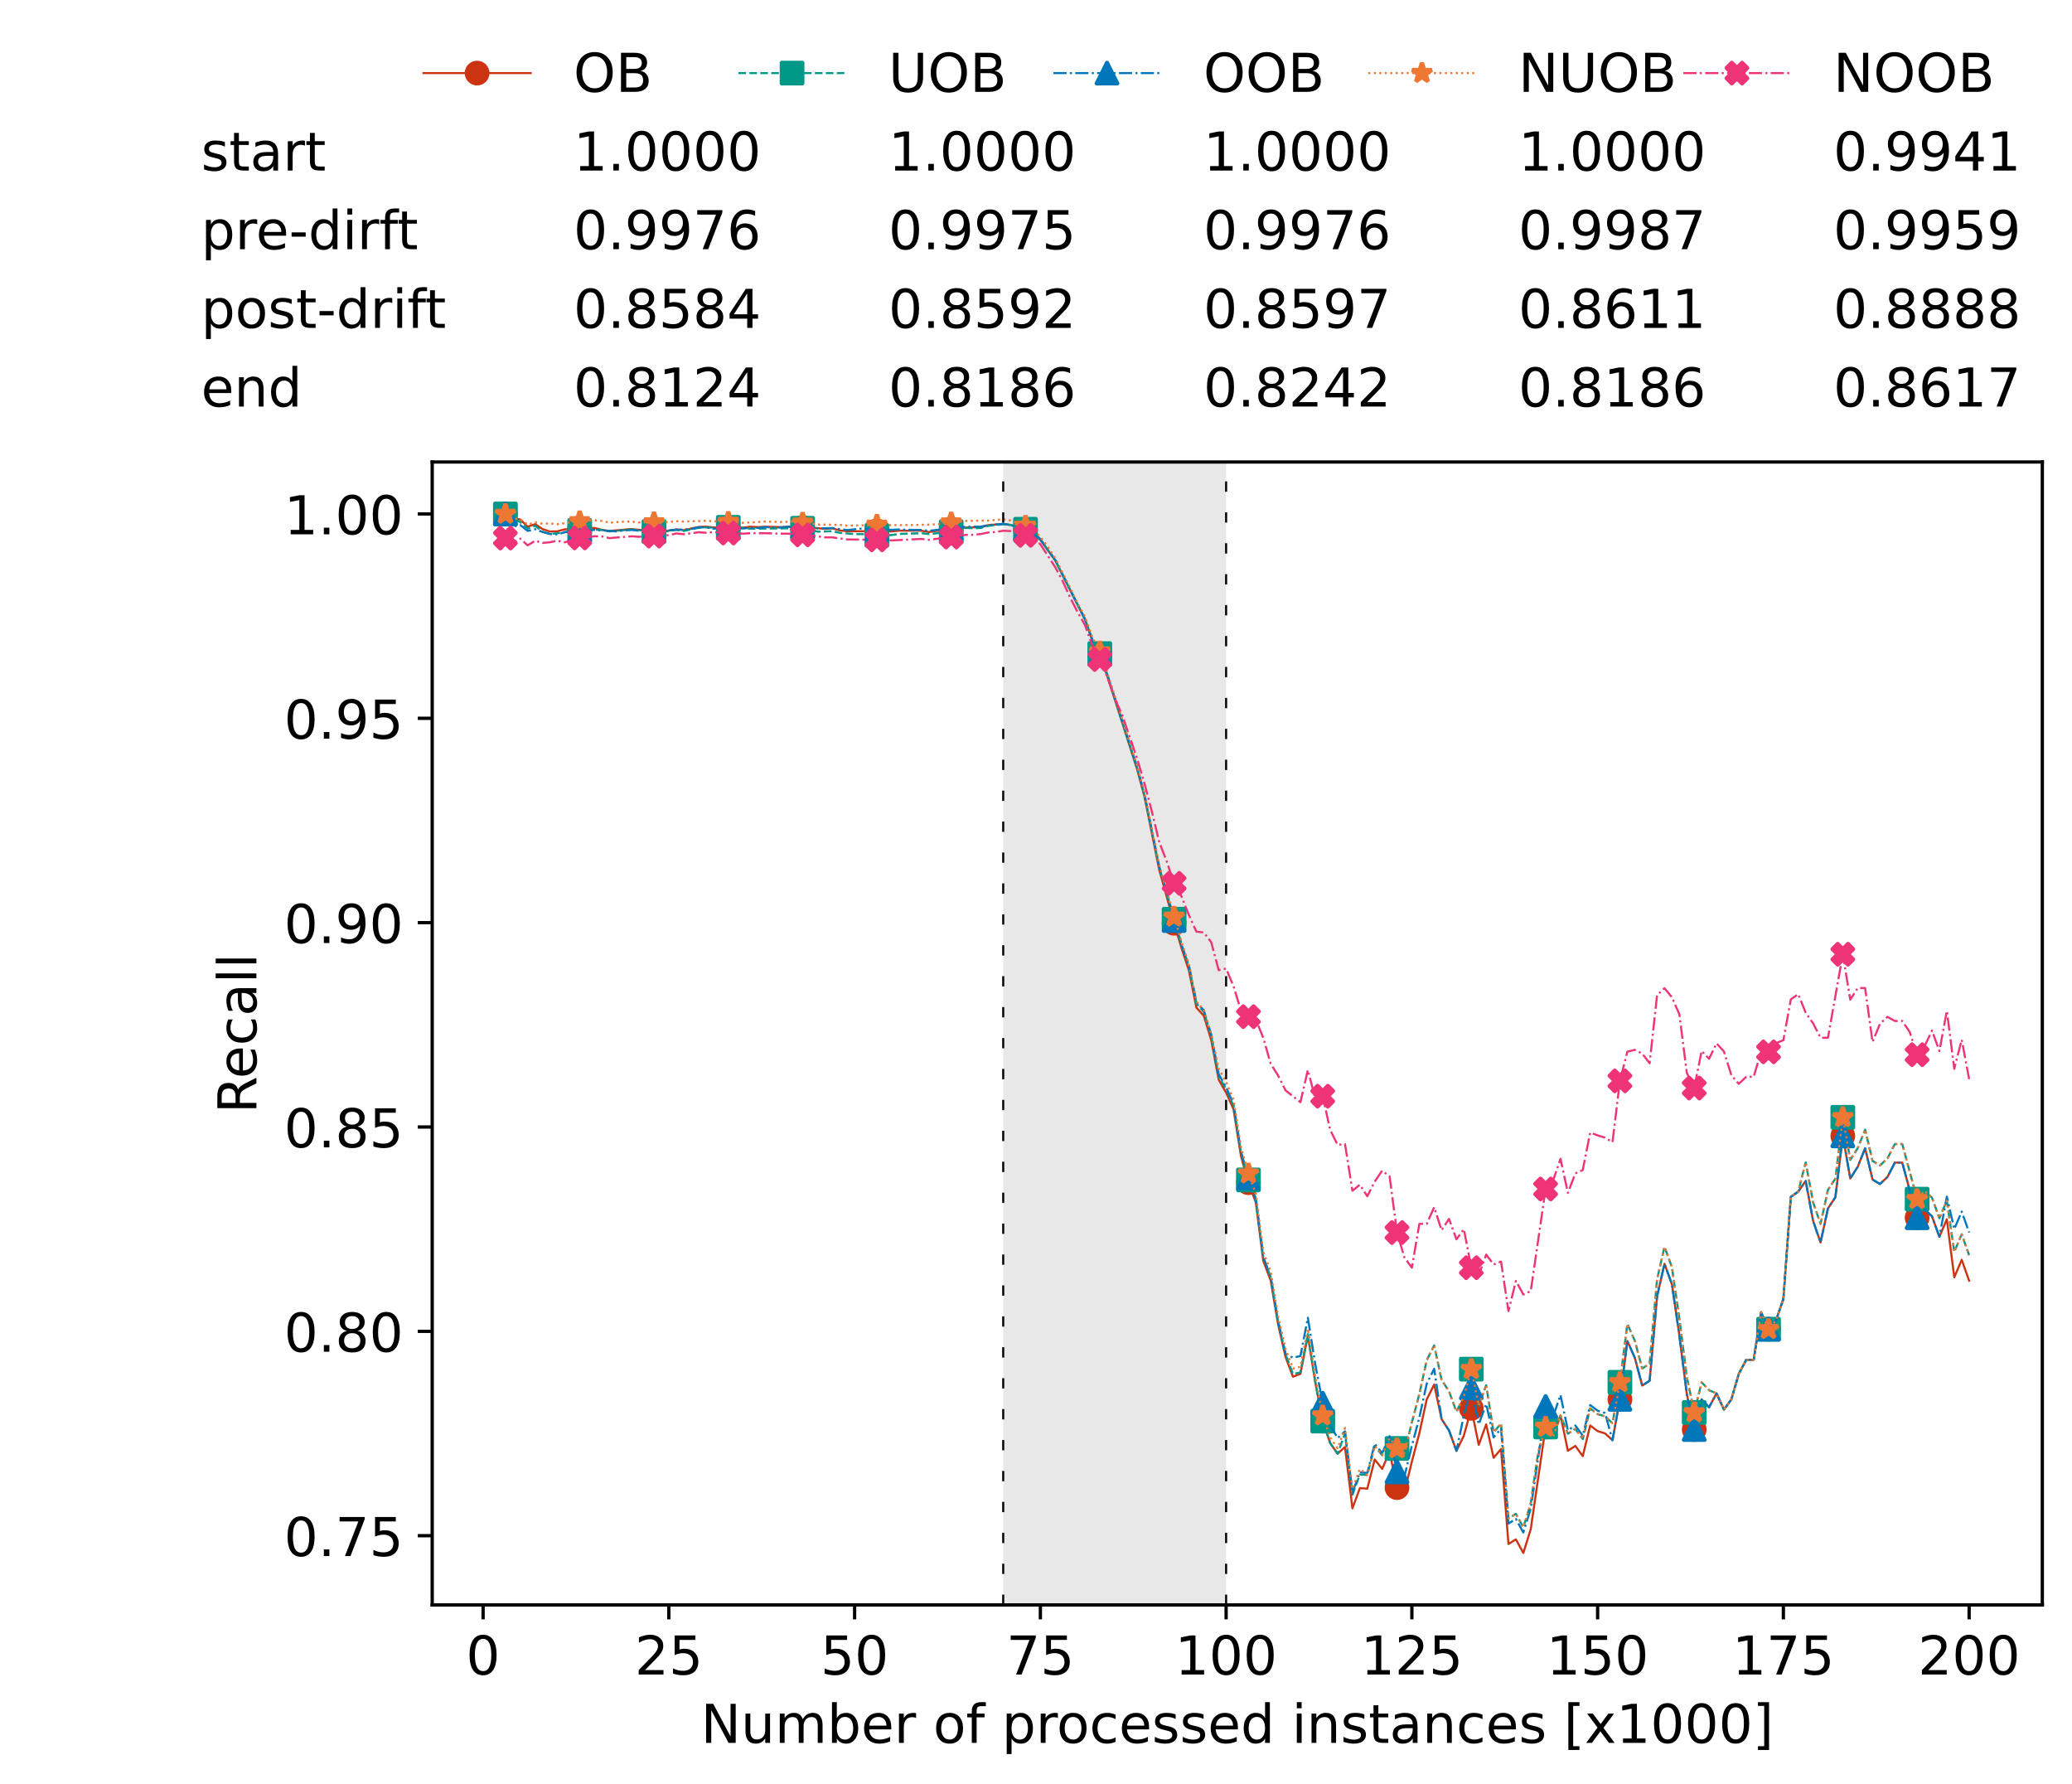 <?xml version="1.0" encoding="utf-8" standalone="no"?>
<!DOCTYPE svg PUBLIC "-//W3C//DTD SVG 1.1//EN"
  "http://www.w3.org/Graphics/SVG/1.1/DTD/svg11.dtd">
<!-- Created with matplotlib (https://matplotlib.org/) -->
<svg height="432.615pt" version="1.1" viewBox="0 0 502.65 432.615" width="502.65pt" xmlns="http://www.w3.org/2000/svg" xmlns:xlink="http://www.w3.org/1999/xlink">
 <defs>
  <style type="text/css">*{stroke-linecap:butt;stroke-linejoin:round;}</style>
 </defs>
 <g id="figure_1">
  <g id="patch_1">
   <path d="M 0 432.615 
L 502.65 432.615 
L 502.65 0 
L 0 0 
z
" style="fill:#ffffff;"/>
  </g>
  <g id="axes_1">
   <g id="patch_2">
    <path d="M 104.85 389.252 
L 495.45 389.252 
L 495.45 112.052 
L 104.85 112.052 
z
" style="fill:#ffffff;"/>
   </g>
   <g id="patch_3">
    <path clip-path="url(#pa53948ac95)" d="M 297.446 389.252 
L 297.446 112.052 
L 243.372 112.052 
L 243.372 389.252 
z
" style="fill:#d3d3d3;opacity:0.5;"/>
   </g>
   <g id="matplotlib.axis_1">
    <g id="xtick_1">
     <g id="line2d_1">
      <defs>
       <path d="M 0 0 
L 0 3.5 
" id="m294396c634" style="stroke:#000000;stroke-width:0.8;"/>
      </defs>
      <g>
       <use style="stroke:#000000;stroke-width:0.8;" x="117.197" xlink:href="#m294396c634" y="389.252"/>
      </g>
     </g>
     <g id="text_1">
      <!-- 0 -->
      <g transform="translate(113.061 406.13)scale(0.13 -0.13)">
       <defs>
        <path d="M 31.781 66.406 
Q 24.172 66.406 20.328 58.906 
Q 16.5 51.422 16.5 36.375 
Q 16.5 21.391 20.328 13.891 
Q 24.172 6.391 31.781 6.391 
Q 39.453 6.391 43.281 13.891 
Q 47.125 21.391 47.125 36.375 
Q 47.125 51.422 43.281 58.906 
Q 39.453 66.406 31.781 66.406 
z
M 31.781 74.219 
Q 44.047 74.219 50.516 64.516 
Q 56.984 54.828 56.984 36.375 
Q 56.984 17.969 50.516 8.266 
Q 44.047 -1.422 31.781 -1.422 
Q 19.531 -1.422 13.062 8.266 
Q 6.594 17.969 6.594 36.375 
Q 6.594 54.828 13.062 64.516 
Q 19.531 74.219 31.781 74.219 
z
" id="DejaVuSans-48"/>
       </defs>
       <use xlink:href="#DejaVuSans-48"/>
      </g>
     </g>
    </g>
    <g id="xtick_2">
     <g id="line2d_2">
      <g>
       <use style="stroke:#000000;stroke-width:0.8;" x="162.259" xlink:href="#m294396c634" y="389.252"/>
      </g>
     </g>
     <g id="text_2">
      <!-- 25 -->
      <g transform="translate(153.988 406.13)scale(0.13 -0.13)">
       <defs>
        <path d="M 19.188 8.297 
L 53.609 8.297 
L 53.609 0 
L 7.328 0 
L 7.328 8.297 
Q 12.938 14.109 22.625 23.891 
Q 32.328 33.688 34.812 36.531 
Q 39.547 41.844 41.422 45.531 
Q 43.312 49.219 43.312 52.781 
Q 43.312 58.594 39.234 62.25 
Q 35.156 65.922 28.609 65.922 
Q 23.969 65.922 18.812 64.312 
Q 13.672 62.703 7.812 59.422 
L 7.812 69.391 
Q 13.766 71.781 18.938 73 
Q 24.125 74.219 28.422 74.219 
Q 39.75 74.219 46.484 68.547 
Q 53.219 62.891 53.219 53.422 
Q 53.219 48.922 51.531 44.891 
Q 49.859 40.875 45.406 35.406 
Q 44.188 33.984 37.641 27.219 
Q 31.109 20.453 19.188 8.297 
z
" id="DejaVuSans-50"/>
        <path d="M 10.797 72.906 
L 49.516 72.906 
L 49.516 64.594 
L 19.828 64.594 
L 19.828 46.734 
Q 21.969 47.469 24.109 47.828 
Q 26.266 48.188 28.422 48.188 
Q 40.625 48.188 47.75 41.5 
Q 54.891 34.812 54.891 23.391 
Q 54.891 11.625 47.562 5.094 
Q 40.234 -1.422 26.906 -1.422 
Q 22.312 -1.422 17.547 -0.641 
Q 12.797 0.141 7.719 1.703 
L 7.719 11.625 
Q 12.109 9.234 16.797 8.062 
Q 21.484 6.891 26.703 6.891 
Q 35.156 6.891 40.078 11.328 
Q 45.016 15.766 45.016 23.391 
Q 45.016 31 40.078 35.438 
Q 35.156 39.891 26.703 39.891 
Q 22.75 39.891 18.812 39.016 
Q 14.891 38.141 10.797 36.281 
z
" id="DejaVuSans-53"/>
       </defs>
       <use xlink:href="#DejaVuSans-50"/>
       <use x="63.623" xlink:href="#DejaVuSans-53"/>
      </g>
     </g>
    </g>
    <g id="xtick_3">
     <g id="line2d_3">
      <g>
       <use style="stroke:#000000;stroke-width:0.8;" x="207.322" xlink:href="#m294396c634" y="389.252"/>
      </g>
     </g>
     <g id="text_3">
      <!-- 50 -->
      <g transform="translate(199.05 406.13)scale(0.13 -0.13)">
       <use xlink:href="#DejaVuSans-53"/>
       <use x="63.623" xlink:href="#DejaVuSans-48"/>
      </g>
     </g>
    </g>
    <g id="xtick_4">
     <g id="line2d_4">
      <g>
       <use style="stroke:#000000;stroke-width:0.8;" x="252.384" xlink:href="#m294396c634" y="389.252"/>
      </g>
     </g>
     <g id="text_4">
      <!-- 75 -->
      <g transform="translate(244.113 406.13)scale(0.13 -0.13)">
       <defs>
        <path d="M 8.203 72.906 
L 55.078 72.906 
L 55.078 68.703 
L 28.609 0 
L 18.312 0 
L 43.219 64.594 
L 8.203 64.594 
z
" id="DejaVuSans-55"/>
       </defs>
       <use xlink:href="#DejaVuSans-55"/>
       <use x="63.623" xlink:href="#DejaVuSans-53"/>
      </g>
     </g>
    </g>
    <g id="xtick_5">
     <g id="line2d_5">
      <g>
       <use style="stroke:#000000;stroke-width:0.8;" x="297.446" xlink:href="#m294396c634" y="389.252"/>
      </g>
     </g>
     <g id="text_5">
      <!-- 100 -->
      <g transform="translate(285.039 406.13)scale(0.13 -0.13)">
       <defs>
        <path d="M 12.406 8.297 
L 28.516 8.297 
L 28.516 63.922 
L 10.984 60.406 
L 10.984 69.391 
L 28.422 72.906 
L 38.281 72.906 
L 38.281 8.297 
L 54.391 8.297 
L 54.391 0 
L 12.406 0 
z
" id="DejaVuSans-49"/>
       </defs>
       <use xlink:href="#DejaVuSans-49"/>
       <use x="63.623" xlink:href="#DejaVuSans-48"/>
       <use x="127.246" xlink:href="#DejaVuSans-48"/>
      </g>
     </g>
    </g>
    <g id="xtick_6">
     <g id="line2d_6">
      <g>
       <use style="stroke:#000000;stroke-width:0.8;" x="342.509" xlink:href="#m294396c634" y="389.252"/>
      </g>
     </g>
     <g id="text_6">
      <!-- 125 -->
      <g transform="translate(330.102 406.13)scale(0.13 -0.13)">
       <use xlink:href="#DejaVuSans-49"/>
       <use x="63.623" xlink:href="#DejaVuSans-50"/>
       <use x="127.246" xlink:href="#DejaVuSans-53"/>
      </g>
     </g>
    </g>
    <g id="xtick_7">
     <g id="line2d_7">
      <g>
       <use style="stroke:#000000;stroke-width:0.8;" x="387.571" xlink:href="#m294396c634" y="389.252"/>
      </g>
     </g>
     <g id="text_7">
      <!-- 150 -->
      <g transform="translate(375.164 406.13)scale(0.13 -0.13)">
       <use xlink:href="#DejaVuSans-49"/>
       <use x="63.623" xlink:href="#DejaVuSans-53"/>
       <use x="127.246" xlink:href="#DejaVuSans-48"/>
      </g>
     </g>
    </g>
    <g id="xtick_8">
     <g id="line2d_8">
      <g>
       <use style="stroke:#000000;stroke-width:0.8;" x="432.633" xlink:href="#m294396c634" y="389.252"/>
      </g>
     </g>
     <g id="text_8">
      <!-- 175 -->
      <g transform="translate(420.226 406.13)scale(0.13 -0.13)">
       <use xlink:href="#DejaVuSans-49"/>
       <use x="63.623" xlink:href="#DejaVuSans-55"/>
       <use x="127.246" xlink:href="#DejaVuSans-53"/>
      </g>
     </g>
    </g>
    <g id="xtick_9">
     <g id="line2d_9">
      <g>
       <use style="stroke:#000000;stroke-width:0.8;" x="477.695" xlink:href="#m294396c634" y="389.252"/>
      </g>
     </g>
     <g id="text_9">
      <!-- 200 -->
      <g transform="translate(465.289 406.13)scale(0.13 -0.13)">
       <use xlink:href="#DejaVuSans-50"/>
       <use x="63.623" xlink:href="#DejaVuSans-48"/>
       <use x="127.246" xlink:href="#DejaVuSans-48"/>
      </g>
     </g>
    </g>
    <g id="text_10">
     <!-- Number of processed instances [x1000] -->
     <g transform="translate(170.025 422.711)scale(0.13 -0.13)">
      <defs>
       <path d="M 9.812 72.906 
L 23.094 72.906 
L 55.422 11.922 
L 55.422 72.906 
L 64.984 72.906 
L 64.984 0 
L 51.703 0 
L 19.391 60.984 
L 19.391 0 
L 9.812 0 
z
" id="DejaVuSans-78"/>
       <path d="M 8.5 21.578 
L 8.5 54.688 
L 17.484 54.688 
L 17.484 21.922 
Q 17.484 14.156 20.5 10.266 
Q 23.531 6.391 29.594 6.391 
Q 36.859 6.391 41.078 11.031 
Q 45.312 15.672 45.312 23.688 
L 45.312 54.688 
L 54.297 54.688 
L 54.297 0 
L 45.312 0 
L 45.312 8.406 
Q 42.047 3.422 37.719 1 
Q 33.406 -1.422 27.688 -1.422 
Q 18.266 -1.422 13.375 4.438 
Q 8.5 10.297 8.5 21.578 
z
M 31.109 56 
z
" id="DejaVuSans-117"/>
       <path d="M 52 44.188 
Q 55.375 50.25 60.062 53.125 
Q 64.75 56 71.094 56 
Q 79.641 56 84.281 50.016 
Q 88.922 44.047 88.922 33.016 
L 88.922 0 
L 79.891 0 
L 79.891 32.719 
Q 79.891 40.578 77.094 44.375 
Q 74.312 48.188 68.609 48.188 
Q 61.625 48.188 57.562 43.547 
Q 53.516 38.922 53.516 30.906 
L 53.516 0 
L 44.484 0 
L 44.484 32.719 
Q 44.484 40.625 41.703 44.406 
Q 38.922 48.188 33.109 48.188 
Q 26.219 48.188 22.156 43.531 
Q 18.109 38.875 18.109 30.906 
L 18.109 0 
L 9.078 0 
L 9.078 54.688 
L 18.109 54.688 
L 18.109 46.188 
Q 21.188 51.219 25.484 53.609 
Q 29.781 56 35.688 56 
Q 41.656 56 45.828 52.969 
Q 50 49.953 52 44.188 
z
" id="DejaVuSans-109"/>
       <path d="M 48.688 27.297 
Q 48.688 37.203 44.609 42.844 
Q 40.531 48.484 33.406 48.484 
Q 26.266 48.484 22.188 42.844 
Q 18.109 37.203 18.109 27.297 
Q 18.109 17.391 22.188 11.75 
Q 26.266 6.109 33.406 6.109 
Q 40.531 6.109 44.609 11.75 
Q 48.688 17.391 48.688 27.297 
z
M 18.109 46.391 
Q 20.953 51.266 25.266 53.625 
Q 29.594 56 35.594 56 
Q 45.562 56 51.781 48.094 
Q 58.016 40.188 58.016 27.297 
Q 58.016 14.406 51.781 6.484 
Q 45.562 -1.422 35.594 -1.422 
Q 29.594 -1.422 25.266 0.953 
Q 20.953 3.328 18.109 8.203 
L 18.109 0 
L 9.078 0 
L 9.078 75.984 
L 18.109 75.984 
z
" id="DejaVuSans-98"/>
       <path d="M 56.203 29.594 
L 56.203 25.203 
L 14.891 25.203 
Q 15.484 15.922 20.484 11.062 
Q 25.484 6.203 34.422 6.203 
Q 39.594 6.203 44.453 7.469 
Q 49.312 8.734 54.109 11.281 
L 54.109 2.781 
Q 49.266 0.734 44.188 -0.344 
Q 39.109 -1.422 33.891 -1.422 
Q 20.797 -1.422 13.156 6.188 
Q 5.516 13.812 5.516 26.812 
Q 5.516 40.234 12.766 48.109 
Q 20.016 56 32.328 56 
Q 43.359 56 49.781 48.891 
Q 56.203 41.797 56.203 29.594 
z
M 47.219 32.234 
Q 47.125 39.594 43.094 43.984 
Q 39.062 48.391 32.422 48.391 
Q 24.906 48.391 20.391 44.141 
Q 15.875 39.891 15.188 32.172 
z
" id="DejaVuSans-101"/>
       <path d="M 41.109 46.297 
Q 39.594 47.172 37.812 47.578 
Q 36.031 48 33.891 48 
Q 26.266 48 22.188 43.047 
Q 18.109 38.094 18.109 28.812 
L 18.109 0 
L 9.078 0 
L 9.078 54.688 
L 18.109 54.688 
L 18.109 46.188 
Q 20.953 51.172 25.484 53.578 
Q 30.031 56 36.531 56 
Q 37.453 56 38.578 55.875 
Q 39.703 55.766 41.062 55.516 
z
" id="DejaVuSans-114"/>
       <path id="DejaVuSans-32"/>
       <path d="M 30.609 48.391 
Q 23.391 48.391 19.188 42.75 
Q 14.984 37.109 14.984 27.297 
Q 14.984 17.484 19.156 11.844 
Q 23.344 6.203 30.609 6.203 
Q 37.797 6.203 41.984 11.859 
Q 46.188 17.531 46.188 27.297 
Q 46.188 37.016 41.984 42.703 
Q 37.797 48.391 30.609 48.391 
z
M 30.609 56 
Q 42.328 56 49.016 48.375 
Q 55.719 40.766 55.719 27.297 
Q 55.719 13.875 49.016 6.219 
Q 42.328 -1.422 30.609 -1.422 
Q 18.844 -1.422 12.172 6.219 
Q 5.516 13.875 5.516 27.297 
Q 5.516 40.766 12.172 48.375 
Q 18.844 56 30.609 56 
z
" id="DejaVuSans-111"/>
       <path d="M 37.109 75.984 
L 37.109 68.5 
L 28.516 68.5 
Q 23.688 68.5 21.797 66.547 
Q 19.922 64.594 19.922 59.516 
L 19.922 54.688 
L 34.719 54.688 
L 34.719 47.703 
L 19.922 47.703 
L 19.922 0 
L 10.891 0 
L 10.891 47.703 
L 2.297 47.703 
L 2.297 54.688 
L 10.891 54.688 
L 10.891 58.5 
Q 10.891 67.625 15.141 71.797 
Q 19.391 75.984 28.609 75.984 
z
" id="DejaVuSans-102"/>
       <path d="M 18.109 8.203 
L 18.109 -20.797 
L 9.078 -20.797 
L 9.078 54.688 
L 18.109 54.688 
L 18.109 46.391 
Q 20.953 51.266 25.266 53.625 
Q 29.594 56 35.594 56 
Q 45.562 56 51.781 48.094 
Q 58.016 40.188 58.016 27.297 
Q 58.016 14.406 51.781 6.484 
Q 45.562 -1.422 35.594 -1.422 
Q 29.594 -1.422 25.266 0.953 
Q 20.953 3.328 18.109 8.203 
z
M 48.688 27.297 
Q 48.688 37.203 44.609 42.844 
Q 40.531 48.484 33.406 48.484 
Q 26.266 48.484 22.188 42.844 
Q 18.109 37.203 18.109 27.297 
Q 18.109 17.391 22.188 11.75 
Q 26.266 6.109 33.406 6.109 
Q 40.531 6.109 44.609 11.75 
Q 48.688 17.391 48.688 27.297 
z
" id="DejaVuSans-112"/>
       <path d="M 48.781 52.594 
L 48.781 44.188 
Q 44.969 46.297 41.141 47.344 
Q 37.312 48.391 33.406 48.391 
Q 24.656 48.391 19.812 42.844 
Q 14.984 37.312 14.984 27.297 
Q 14.984 17.281 19.812 11.734 
Q 24.656 6.203 33.406 6.203 
Q 37.312 6.203 41.141 7.25 
Q 44.969 8.297 48.781 10.406 
L 48.781 2.094 
Q 45.016 0.344 40.984 -0.531 
Q 36.969 -1.422 32.422 -1.422 
Q 20.062 -1.422 12.781 6.344 
Q 5.516 14.109 5.516 27.297 
Q 5.516 40.672 12.859 48.328 
Q 20.219 56 33.016 56 
Q 37.156 56 41.109 55.141 
Q 45.062 54.297 48.781 52.594 
z
" id="DejaVuSans-99"/>
       <path d="M 44.281 53.078 
L 44.281 44.578 
Q 40.484 46.531 36.375 47.5 
Q 32.281 48.484 27.875 48.484 
Q 21.188 48.484 17.844 46.438 
Q 14.5 44.391 14.5 40.281 
Q 14.5 37.156 16.891 35.375 
Q 19.281 33.594 26.516 31.984 
L 29.594 31.297 
Q 39.156 29.25 43.188 25.516 
Q 47.219 21.781 47.219 15.094 
Q 47.219 7.469 41.188 3.016 
Q 35.156 -1.422 24.609 -1.422 
Q 20.219 -1.422 15.453 -0.562 
Q 10.688 0.297 5.422 2 
L 5.422 11.281 
Q 10.406 8.688 15.234 7.391 
Q 20.062 6.109 24.812 6.109 
Q 31.156 6.109 34.562 8.281 
Q 37.984 10.453 37.984 14.406 
Q 37.984 18.062 35.516 20.016 
Q 33.062 21.969 24.703 23.781 
L 21.578 24.516 
Q 13.234 26.266 9.516 29.906 
Q 5.812 33.547 5.812 39.891 
Q 5.812 47.609 11.281 51.797 
Q 16.75 56 26.812 56 
Q 31.781 56 36.172 55.266 
Q 40.578 54.547 44.281 53.078 
z
" id="DejaVuSans-115"/>
       <path d="M 45.406 46.391 
L 45.406 75.984 
L 54.391 75.984 
L 54.391 0 
L 45.406 0 
L 45.406 8.203 
Q 42.578 3.328 38.25 0.953 
Q 33.938 -1.422 27.875 -1.422 
Q 17.969 -1.422 11.734 6.484 
Q 5.516 14.406 5.516 27.297 
Q 5.516 40.188 11.734 48.094 
Q 17.969 56 27.875 56 
Q 33.938 56 38.25 53.625 
Q 42.578 51.266 45.406 46.391 
z
M 14.797 27.297 
Q 14.797 17.391 18.875 11.75 
Q 22.953 6.109 30.078 6.109 
Q 37.203 6.109 41.297 11.75 
Q 45.406 17.391 45.406 27.297 
Q 45.406 37.203 41.297 42.844 
Q 37.203 48.484 30.078 48.484 
Q 22.953 48.484 18.875 42.844 
Q 14.797 37.203 14.797 27.297 
z
" id="DejaVuSans-100"/>
       <path d="M 9.422 54.688 
L 18.406 54.688 
L 18.406 0 
L 9.422 0 
z
M 9.422 75.984 
L 18.406 75.984 
L 18.406 64.594 
L 9.422 64.594 
z
" id="DejaVuSans-105"/>
       <path d="M 54.891 33.016 
L 54.891 0 
L 45.906 0 
L 45.906 32.719 
Q 45.906 40.484 42.875 44.328 
Q 39.844 48.188 33.797 48.188 
Q 26.516 48.188 22.312 43.547 
Q 18.109 38.922 18.109 30.906 
L 18.109 0 
L 9.078 0 
L 9.078 54.688 
L 18.109 54.688 
L 18.109 46.188 
Q 21.344 51.125 25.703 53.562 
Q 30.078 56 35.797 56 
Q 45.219 56 50.047 50.172 
Q 54.891 44.344 54.891 33.016 
z
" id="DejaVuSans-110"/>
       <path d="M 18.312 70.219 
L 18.312 54.688 
L 36.812 54.688 
L 36.812 47.703 
L 18.312 47.703 
L 18.312 18.016 
Q 18.312 11.328 20.141 9.422 
Q 21.969 7.516 27.594 7.516 
L 36.812 7.516 
L 36.812 0 
L 27.594 0 
Q 17.188 0 13.234 3.875 
Q 9.281 7.766 9.281 18.016 
L 9.281 47.703 
L 2.688 47.703 
L 2.688 54.688 
L 9.281 54.688 
L 9.281 70.219 
z
" id="DejaVuSans-116"/>
       <path d="M 34.281 27.484 
Q 23.391 27.484 19.188 25 
Q 14.984 22.516 14.984 16.5 
Q 14.984 11.719 18.141 8.906 
Q 21.297 6.109 26.703 6.109 
Q 34.188 6.109 38.703 11.406 
Q 43.219 16.703 43.219 25.484 
L 43.219 27.484 
z
M 52.203 31.203 
L 52.203 0 
L 43.219 0 
L 43.219 8.297 
Q 40.141 3.328 35.547 0.953 
Q 30.953 -1.422 24.312 -1.422 
Q 15.922 -1.422 10.953 3.297 
Q 6 8.016 6 15.922 
Q 6 25.141 12.172 29.828 
Q 18.359 34.516 30.609 34.516 
L 43.219 34.516 
L 43.219 35.406 
Q 43.219 41.609 39.141 45 
Q 35.062 48.391 27.688 48.391 
Q 23 48.391 18.547 47.266 
Q 14.109 46.141 10.016 43.891 
L 10.016 52.203 
Q 14.938 54.109 19.578 55.047 
Q 24.219 56 28.609 56 
Q 40.484 56 46.344 49.844 
Q 52.203 43.703 52.203 31.203 
z
" id="DejaVuSans-97"/>
       <path d="M 8.594 75.984 
L 29.297 75.984 
L 29.297 69 
L 17.578 69 
L 17.578 -6.203 
L 29.297 -6.203 
L 29.297 -13.188 
L 8.594 -13.188 
z
" id="DejaVuSans-91"/>
       <path d="M 54.891 54.688 
L 35.109 28.078 
L 55.906 0 
L 45.312 0 
L 29.391 21.484 
L 13.484 0 
L 2.875 0 
L 24.125 28.609 
L 4.688 54.688 
L 15.281 54.688 
L 29.781 35.203 
L 44.281 54.688 
z
" id="DejaVuSans-120"/>
       <path d="M 30.422 75.984 
L 30.422 -13.188 
L 9.719 -13.188 
L 9.719 -6.203 
L 21.391 -6.203 
L 21.391 69 
L 9.719 69 
L 9.719 75.984 
z
" id="DejaVuSans-93"/>
      </defs>
      <use xlink:href="#DejaVuSans-78"/>
      <use x="74.805" xlink:href="#DejaVuSans-117"/>
      <use x="138.184" xlink:href="#DejaVuSans-109"/>
      <use x="235.596" xlink:href="#DejaVuSans-98"/>
      <use x="299.072" xlink:href="#DejaVuSans-101"/>
      <use x="360.596" xlink:href="#DejaVuSans-114"/>
      <use x="401.709" xlink:href="#DejaVuSans-32"/>
      <use x="433.496" xlink:href="#DejaVuSans-111"/>
      <use x="494.678" xlink:href="#DejaVuSans-102"/>
      <use x="529.883" xlink:href="#DejaVuSans-32"/>
      <use x="561.67" xlink:href="#DejaVuSans-112"/>
      <use x="625.146" xlink:href="#DejaVuSans-114"/>
      <use x="664.01" xlink:href="#DejaVuSans-111"/>
      <use x="725.191" xlink:href="#DejaVuSans-99"/>
      <use x="780.172" xlink:href="#DejaVuSans-101"/>
      <use x="841.695" xlink:href="#DejaVuSans-115"/>
      <use x="893.795" xlink:href="#DejaVuSans-115"/>
      <use x="945.895" xlink:href="#DejaVuSans-101"/>
      <use x="1007.418" xlink:href="#DejaVuSans-100"/>
      <use x="1070.895" xlink:href="#DejaVuSans-32"/>
      <use x="1102.682" xlink:href="#DejaVuSans-105"/>
      <use x="1130.465" xlink:href="#DejaVuSans-110"/>
      <use x="1193.844" xlink:href="#DejaVuSans-115"/>
      <use x="1245.943" xlink:href="#DejaVuSans-116"/>
      <use x="1285.152" xlink:href="#DejaVuSans-97"/>
      <use x="1346.432" xlink:href="#DejaVuSans-110"/>
      <use x="1409.811" xlink:href="#DejaVuSans-99"/>
      <use x="1464.791" xlink:href="#DejaVuSans-101"/>
      <use x="1526.314" xlink:href="#DejaVuSans-115"/>
      <use x="1578.414" xlink:href="#DejaVuSans-32"/>
      <use x="1610.201" xlink:href="#DejaVuSans-91"/>
      <use x="1649.215" xlink:href="#DejaVuSans-120"/>
      <use x="1708.395" xlink:href="#DejaVuSans-49"/>
      <use x="1772.018" xlink:href="#DejaVuSans-48"/>
      <use x="1835.641" xlink:href="#DejaVuSans-48"/>
      <use x="1899.264" xlink:href="#DejaVuSans-48"/>
      <use x="1962.887" xlink:href="#DejaVuSans-93"/>
     </g>
    </g>
   </g>
   <g id="matplotlib.axis_2">
    <g id="ytick_1">
     <g id="line2d_10">
      <defs>
       <path d="M 0 0 
L -3.5 0 
" id="mb6a1551fd3" style="stroke:#000000;stroke-width:0.8;"/>
      </defs>
      <g>
       <use style="stroke:#000000;stroke-width:0.8;" x="104.85" xlink:href="#mb6a1551fd3" y="372.459"/>
      </g>
     </g>
     <g id="text_11">
      <!-- 0.75 -->
      <g transform="translate(68.905 377.398)scale(0.13 -0.13)">
       <defs>
        <path d="M 10.688 12.406 
L 21 12.406 
L 21 0 
L 10.688 0 
z
" id="DejaVuSans-46"/>
       </defs>
       <use xlink:href="#DejaVuSans-48"/>
       <use x="63.623" xlink:href="#DejaVuSans-46"/>
       <use x="95.41" xlink:href="#DejaVuSans-55"/>
       <use x="159.033" xlink:href="#DejaVuSans-53"/>
      </g>
     </g>
    </g>
    <g id="ytick_2">
     <g id="line2d_11">
      <g>
       <use style="stroke:#000000;stroke-width:0.8;" x="104.85" xlink:href="#mb6a1551fd3" y="322.897"/>
      </g>
     </g>
     <g id="text_12">
      <!-- 0.80 -->
      <g transform="translate(68.905 327.836)scale(0.13 -0.13)">
       <defs>
        <path d="M 31.781 34.625 
Q 24.75 34.625 20.719 30.859 
Q 16.703 27.094 16.703 20.516 
Q 16.703 13.922 20.719 10.156 
Q 24.75 6.391 31.781 6.391 
Q 38.812 6.391 42.859 10.172 
Q 46.922 13.969 46.922 20.516 
Q 46.922 27.094 42.891 30.859 
Q 38.875 34.625 31.781 34.625 
z
M 21.922 38.812 
Q 15.578 40.375 12.031 44.719 
Q 8.5 49.078 8.5 55.328 
Q 8.5 64.062 14.719 69.141 
Q 20.953 74.219 31.781 74.219 
Q 42.672 74.219 48.875 69.141 
Q 55.078 64.062 55.078 55.328 
Q 55.078 49.078 51.531 44.719 
Q 48 40.375 41.703 38.812 
Q 48.828 37.156 52.797 32.312 
Q 56.781 27.484 56.781 20.516 
Q 56.781 9.906 50.312 4.234 
Q 43.844 -1.422 31.781 -1.422 
Q 19.734 -1.422 13.25 4.234 
Q 6.781 9.906 6.781 20.516 
Q 6.781 27.484 10.781 32.312 
Q 14.797 37.156 21.922 38.812 
z
M 18.312 54.391 
Q 18.312 48.734 21.844 45.562 
Q 25.391 42.391 31.781 42.391 
Q 38.141 42.391 41.719 45.562 
Q 45.312 48.734 45.312 54.391 
Q 45.312 60.062 41.719 63.234 
Q 38.141 66.406 31.781 66.406 
Q 25.391 66.406 21.844 63.234 
Q 18.312 60.062 18.312 54.391 
z
" id="DejaVuSans-56"/>
       </defs>
       <use xlink:href="#DejaVuSans-48"/>
       <use x="63.623" xlink:href="#DejaVuSans-46"/>
       <use x="95.41" xlink:href="#DejaVuSans-56"/>
       <use x="159.033" xlink:href="#DejaVuSans-48"/>
      </g>
     </g>
    </g>
    <g id="ytick_3">
     <g id="line2d_12">
      <g>
       <use style="stroke:#000000;stroke-width:0.8;" x="104.85" xlink:href="#mb6a1551fd3" y="273.336"/>
      </g>
     </g>
     <g id="text_13">
      <!-- 0.85 -->
      <g transform="translate(68.905 278.275)scale(0.13 -0.13)">
       <use xlink:href="#DejaVuSans-48"/>
       <use x="63.623" xlink:href="#DejaVuSans-46"/>
       <use x="95.41" xlink:href="#DejaVuSans-56"/>
       <use x="159.033" xlink:href="#DejaVuSans-53"/>
      </g>
     </g>
    </g>
    <g id="ytick_4">
     <g id="line2d_13">
      <g>
       <use style="stroke:#000000;stroke-width:0.8;" x="104.85" xlink:href="#mb6a1551fd3" y="223.775"/>
      </g>
     </g>
     <g id="text_14">
      <!-- 0.90 -->
      <g transform="translate(68.905 228.714)scale(0.13 -0.13)">
       <defs>
        <path d="M 10.984 1.516 
L 10.984 10.5 
Q 14.703 8.734 18.5 7.812 
Q 22.312 6.891 25.984 6.891 
Q 35.75 6.891 40.891 13.453 
Q 46.047 20.016 46.781 33.406 
Q 43.953 29.203 39.594 26.953 
Q 35.25 24.703 29.984 24.703 
Q 19.047 24.703 12.672 31.312 
Q 6.297 37.938 6.297 49.422 
Q 6.297 60.641 12.938 67.422 
Q 19.578 74.219 30.609 74.219 
Q 43.266 74.219 49.922 64.516 
Q 56.594 54.828 56.594 36.375 
Q 56.594 19.141 48.406 8.859 
Q 40.234 -1.422 26.422 -1.422 
Q 22.703 -1.422 18.891 -0.688 
Q 15.094 0.047 10.984 1.516 
z
M 30.609 32.422 
Q 37.25 32.422 41.125 36.953 
Q 45.016 41.5 45.016 49.422 
Q 45.016 57.281 41.125 61.844 
Q 37.25 66.406 30.609 66.406 
Q 23.969 66.406 20.094 61.844 
Q 16.219 57.281 16.219 49.422 
Q 16.219 41.5 20.094 36.953 
Q 23.969 32.422 30.609 32.422 
z
" id="DejaVuSans-57"/>
       </defs>
       <use xlink:href="#DejaVuSans-48"/>
       <use x="63.623" xlink:href="#DejaVuSans-46"/>
       <use x="95.41" xlink:href="#DejaVuSans-57"/>
       <use x="159.033" xlink:href="#DejaVuSans-48"/>
      </g>
     </g>
    </g>
    <g id="ytick_5">
     <g id="line2d_14">
      <g>
       <use style="stroke:#000000;stroke-width:0.8;" x="104.85" xlink:href="#mb6a1551fd3" y="174.213"/>
      </g>
     </g>
     <g id="text_15">
      <!-- 0.95 -->
      <g transform="translate(68.905 179.152)scale(0.13 -0.13)">
       <use xlink:href="#DejaVuSans-48"/>
       <use x="63.623" xlink:href="#DejaVuSans-46"/>
       <use x="95.41" xlink:href="#DejaVuSans-57"/>
       <use x="159.033" xlink:href="#DejaVuSans-53"/>
      </g>
     </g>
    </g>
    <g id="ytick_6">
     <g id="line2d_15">
      <g>
       <use style="stroke:#000000;stroke-width:0.8;" x="104.85" xlink:href="#mb6a1551fd3" y="124.652"/>
      </g>
     </g>
     <g id="text_16">
      <!-- 1.00 -->
      <g transform="translate(68.905 129.591)scale(0.13 -0.13)">
       <use xlink:href="#DejaVuSans-49"/>
       <use x="63.623" xlink:href="#DejaVuSans-46"/>
       <use x="95.41" xlink:href="#DejaVuSans-48"/>
       <use x="159.033" xlink:href="#DejaVuSans-48"/>
      </g>
     </g>
    </g>
    <g id="text_17">
     <!-- Recall -->
     <g transform="translate(62.201 270.044)rotate(-90)scale(0.13 -0.13)">
      <defs>
       <path d="M 44.391 34.188 
Q 47.562 33.109 50.562 29.594 
Q 53.562 26.078 56.594 19.922 
L 66.609 0 
L 56 0 
L 46.688 18.703 
Q 43.062 26.031 39.672 28.422 
Q 36.281 30.812 30.422 30.812 
L 19.672 30.812 
L 19.672 0 
L 9.812 0 
L 9.812 72.906 
L 32.078 72.906 
Q 44.578 72.906 50.734 67.672 
Q 56.891 62.453 56.891 51.906 
Q 56.891 45.016 53.688 40.469 
Q 50.484 35.938 44.391 34.188 
z
M 19.672 64.797 
L 19.672 38.922 
L 32.078 38.922 
Q 39.203 38.922 42.844 42.219 
Q 46.484 45.516 46.484 51.906 
Q 46.484 58.297 42.844 61.547 
Q 39.203 64.797 32.078 64.797 
z
" id="DejaVuSans-82"/>
       <path d="M 9.422 75.984 
L 18.406 75.984 
L 18.406 0 
L 9.422 0 
z
" id="DejaVuSans-108"/>
      </defs>
      <use xlink:href="#DejaVuSans-82"/>
      <use x="64.982" xlink:href="#DejaVuSans-101"/>
      <use x="126.506" xlink:href="#DejaVuSans-99"/>
      <use x="181.486" xlink:href="#DejaVuSans-97"/>
      <use x="242.766" xlink:href="#DejaVuSans-108"/>
      <use x="270.549" xlink:href="#DejaVuSans-108"/>
     </g>
    </g>
   </g>
   <g id="line2d_16"/>
   <g id="line2d_17"/>
   <g id="line2d_18"/>
   <g id="line2d_19"/>
   <g id="line2d_20"/>
   <g id="line2d_21">
    <path clip-path="url(#pa53948ac95)" d="M 122.605 124.652 
L 124.407 125.674 
L 126.21 125.986 
L 128.012 127.739 
L 129.815 127.122 
L 131.617 128.317 
L 133.419 128.92 
L 135.222 128.855 
L 137.024 128.388 
L 140.629 128.087 
L 142.432 128.152 
L 144.234 128.041 
L 146.037 128.516 
L 147.839 128.773 
L 153.247 128.305 
L 155.049 128.514 
L 158.654 128.618 
L 162.259 128.71 
L 164.062 128.392 
L 165.864 128.587 
L 169.469 127.81 
L 171.272 127.721 
L 173.074 127.916 
L 180.284 127.97 
L 182.087 127.749 
L 183.889 127.845 
L 185.692 127.749 
L 189.297 127.85 
L 192.902 127.656 
L 194.704 127.944 
L 196.507 127.948 
L 200.112 128.256 
L 201.914 128.159 
L 203.717 128.645 
L 205.519 128.848 
L 210.927 128.849 
L 212.729 128.746 
L 216.334 128.878 
L 218.137 128.703 
L 223.544 128.718 
L 225.347 129.038 
L 227.149 128.753 
L 228.952 128.654 
L 230.754 128.265 
L 234.359 127.947 
L 237.964 127.843 
L 239.767 127.359 
L 243.372 127.055 
L 245.174 127.331 
L 248.779 128.562 
L 250.581 129.319 
L 252.384 130.952 
L 255.989 135.896 
L 259.594 143.085 
L 263.199 150.173 
L 265.001 155.342 
L 266.804 158.822 
L 268.606 163.919 
L 272.211 175.172 
L 275.816 186.455 
L 277.619 193.113 
L 281.224 210.971 
L 284.829 223.922 
L 286.631 229.94 
L 288.434 235.408 
L 290.236 244.379 
L 292.039 246.361 
L 293.841 252.28 
L 295.644 261.863 
L 297.446 265.007 
L 299.249 269.06 
L 301.051 280.412 
L 302.854 286.843 
L 304.656 291.659 
L 306.459 305.793 
L 308.261 310.571 
L 310.064 321.234 
L 311.866 329.124 
L 313.669 333.904 
L 315.471 333.201 
L 317.274 323.926 
L 319.076 335.223 
L 320.879 344.664 
L 322.681 349.974 
L 324.484 352.582 
L 326.286 350.953 
L 328.089 365.821 
L 329.891 360.927 
L 331.694 361.049 
L 333.496 353.969 
L 335.299 356.256 
L 337.101 352.126 
L 338.904 360.799 
L 340.706 361.901 
L 342.509 354.467 
L 344.311 347.659 
L 346.114 339.398 
L 347.916 335.794 
L 349.719 344.181 
L 351.521 346.935 
L 353.324 351.891 
L 355.126 348.174 
L 356.928 341.566 
L 358.731 350.416 
L 360.533 345.46 
L 362.336 353.57 
L 364.138 351.446 
L 365.941 374.474 
L 367.743 373.348 
L 369.546 376.652 
L 371.348 370.87 
L 374.953 346.089 
L 376.756 348.592 
L 378.558 343.282 
L 380.361 351.86 
L 382.163 350.68 
L 383.966 353.158 
L 385.768 345.724 
L 387.571 347.1 
L 389.373 347.651 
L 391.176 349.303 
L 392.978 339.391 
L 394.781 325.23 
L 396.583 329.285 
L 398.386 336.044 
L 400.188 334.864 
L 401.991 314.41 
L 403.793 306.525 
L 405.596 311.481 
L 407.398 323.872 
L 409.201 338.032 
L 411.003 346.705 
L 412.806 339.384 
L 414.608 341.315 
L 416.411 337.935 
L 418.213 341.869 
L 420.016 339.391 
L 421.818 333.196 
L 423.621 329.817 
L 425.423 329.817 
L 427.226 318.252 
L 429.028 322.382 
L 430.831 320.258 
L 432.633 315.059 
L 434.436 290.279 
L 436.238 289.008 
L 438.041 286.433 
L 439.843 296.088 
L 441.646 301.345 
L 443.448 293.084 
L 445.251 290.361 
L 447.053 275.493 
L 448.856 285.818 
L 450.658 283.002 
L 452.461 278.497 
L 454.263 286.069 
L 456.066 287.17 
L 457.868 285.48 
L 459.671 281.976 
L 461.473 281.976 
L 465.078 295.341 
L 466.881 293.3 
L 468.683 294.994 
L 470.485 299.95 
L 472.288 295.714 
L 474.09 309.794 
L 475.893 305.546 
L 477.695 310.615 
L 477.695 310.615 
" style="fill:none;stroke:#cc3311;stroke-linecap:square;stroke-width:0.5;"/>
    <defs>
     <path d="M 0 2.5 
C 0.663 2.5 1.299 2.237 1.768 1.768 
C 2.237 1.299 2.5 0.663 2.5 0 
C 2.5 -0.663 2.237 -1.299 1.768 -1.768 
C 1.299 -2.237 0.663 -2.5 0 -2.5 
C -0.663 -2.5 -1.299 -2.237 -1.768 -1.768 
C -2.237 -1.299 -2.5 -0.663 -2.5 0 
C -2.5 0.663 -2.237 1.299 -1.768 1.768 
C -1.299 2.237 -0.663 2.5 0 2.5 
z
" id="m1e811763ec" style="stroke:#cc3311;"/>
    </defs>
    <g clip-path="url(#pa53948ac95)">
     <use style="fill:#cc3311;stroke:#cc3311;" x="122.605" xlink:href="#m1e811763ec" y="124.652"/>
     <use style="fill:#cc3311;stroke:#cc3311;" x="140.629" xlink:href="#m1e811763ec" y="128.087"/>
     <use style="fill:#cc3311;stroke:#cc3311;" x="158.654" xlink:href="#m1e811763ec" y="128.618"/>
     <use style="fill:#cc3311;stroke:#cc3311;" x="176.679" xlink:href="#m1e811763ec" y="127.907"/>
     <use style="fill:#cc3311;stroke:#cc3311;" x="194.704" xlink:href="#m1e811763ec" y="127.944"/>
     <use style="fill:#cc3311;stroke:#cc3311;" x="212.729" xlink:href="#m1e811763ec" y="128.746"/>
     <use style="fill:#cc3311;stroke:#cc3311;" x="230.754" xlink:href="#m1e811763ec" y="128.265"/>
     <use style="fill:#cc3311;stroke:#cc3311;" x="248.779" xlink:href="#m1e811763ec" y="128.562"/>
     <use style="fill:#cc3311;stroke:#cc3311;" x="266.804" xlink:href="#m1e811763ec" y="158.822"/>
     <use style="fill:#cc3311;stroke:#cc3311;" x="284.829" xlink:href="#m1e811763ec" y="223.922"/>
     <use style="fill:#cc3311;stroke:#cc3311;" x="302.854" xlink:href="#m1e811763ec" y="286.843"/>
     <use style="fill:#cc3311;stroke:#cc3311;" x="320.879" xlink:href="#m1e811763ec" y="344.664"/>
     <use style="fill:#cc3311;stroke:#cc3311;" x="338.904" xlink:href="#m1e811763ec" y="360.799"/>
     <use style="fill:#cc3311;stroke:#cc3311;" x="356.928" xlink:href="#m1e811763ec" y="341.566"/>
     <use style="fill:#cc3311;stroke:#cc3311;" x="374.953" xlink:href="#m1e811763ec" y="346.089"/>
     <use style="fill:#cc3311;stroke:#cc3311;" x="392.978" xlink:href="#m1e811763ec" y="339.391"/>
     <use style="fill:#cc3311;stroke:#cc3311;" x="411.003" xlink:href="#m1e811763ec" y="346.705"/>
     <use style="fill:#cc3311;stroke:#cc3311;" x="429.028" xlink:href="#m1e811763ec" y="322.382"/>
     <use style="fill:#cc3311;stroke:#cc3311;" x="447.053" xlink:href="#m1e811763ec" y="275.493"/>
     <use style="fill:#cc3311;stroke:#cc3311;" x="465.078" xlink:href="#m1e811763ec" y="295.341"/>
    </g>
   </g>
   <g id="line2d_22"/>
   <g id="line2d_23"/>
   <g id="line2d_24"/>
   <g id="line2d_25"/>
   <g id="line2d_26">
    <path clip-path="url(#pa53948ac95)" d="M 122.605 124.652 
L 126.21 126.639 
L 128.012 128.229 
L 129.815 127.514 
L 131.617 128.965 
L 133.419 129.475 
L 135.222 129.341 
L 138.827 128.812 
L 140.629 128.624 
L 142.432 128.644 
L 144.234 128.495 
L 146.037 128.508 
L 147.839 128.895 
L 153.247 128.406 
L 155.049 128.609 
L 156.852 128.608 
L 158.654 128.911 
L 162.259 128.807 
L 164.062 128.489 
L 165.864 128.782 
L 169.469 128.007 
L 171.272 127.918 
L 174.877 128.005 
L 176.679 127.901 
L 180.284 128.058 
L 182.087 128.231 
L 191.099 128.143 
L 192.902 128.046 
L 194.704 128.132 
L 196.507 128.432 
L 198.309 128.939 
L 201.914 128.844 
L 203.717 129.231 
L 207.322 129.537 
L 209.124 129.548 
L 212.729 129.835 
L 216.334 129.771 
L 218.137 129.503 
L 223.544 129.32 
L 225.347 129.534 
L 230.754 128.953 
L 232.557 128.555 
L 234.359 128.043 
L 236.162 128.135 
L 237.964 128.039 
L 239.767 127.556 
L 243.372 127.151 
L 245.174 127.323 
L 248.779 128.358 
L 250.581 129.116 
L 252.384 130.85 
L 255.989 135.893 
L 261.396 146.567 
L 263.199 150.139 
L 265.001 155.308 
L 266.804 158.526 
L 268.606 163.623 
L 272.211 175.053 
L 275.816 186.111 
L 277.619 192.769 
L 281.224 210.364 
L 286.631 228.969 
L 288.434 234.437 
L 290.236 243.407 
L 292.039 245.389 
L 293.841 251.309 
L 295.644 261.027 
L 297.446 264.172 
L 299.249 268.225 
L 301.051 279.576 
L 302.854 286.173 
L 304.656 290.989 
L 306.459 304.939 
L 308.261 309.718 
L 310.064 320.606 
L 311.866 328.496 
L 313.669 333.276 
L 315.471 332.836 
L 317.274 323.562 
L 319.076 335.223 
L 320.879 344.664 
L 322.681 349.974 
L 324.484 352.582 
L 326.286 347.649 
L 328.089 362.517 
L 329.891 357.623 
L 331.694 357.745 
L 333.496 350.665 
L 335.299 352.952 
L 337.101 348.822 
L 338.904 351.3 
L 340.706 352.401 
L 342.509 344.967 
L 344.311 338.159 
L 346.114 329.899 
L 347.916 326.295 
L 349.719 334.682 
L 351.521 337.435 
L 353.324 342.392 
L 355.126 338.674 
L 356.928 332.066 
L 358.731 340.917 
L 360.533 335.96 
L 362.336 347.374 
L 364.138 345.25 
L 365.941 368.279 
L 367.743 367.153 
L 369.546 370.457 
L 371.348 364.674 
L 373.151 352.284 
L 374.953 346.089 
L 376.756 348.592 
L 378.558 343.282 
L 380.361 347.73 
L 382.163 346.55 
L 383.966 349.028 
L 385.768 341.594 
L 387.571 342.97 
L 389.373 343.521 
L 391.176 345.173 
L 392.978 335.261 
L 394.781 321.1 
L 396.583 325.155 
L 398.386 331.914 
L 400.188 330.734 
L 401.991 310.28 
L 403.793 302.395 
L 405.596 307.351 
L 407.398 319.742 
L 409.201 333.902 
L 411.003 342.575 
L 412.806 335.254 
L 414.608 337.185 
L 416.411 337.935 
L 418.213 341.869 
L 420.016 339.391 
L 421.818 333.196 
L 423.621 329.817 
L 425.423 329.817 
L 427.226 318.252 
L 429.028 322.382 
L 430.831 320.258 
L 432.633 315.059 
L 434.436 290.279 
L 436.238 289.008 
L 438.041 281.928 
L 439.843 291.583 
L 441.646 296.839 
L 443.448 288.579 
L 445.251 285.856 
L 447.053 270.987 
L 448.856 281.313 
L 450.658 278.497 
L 452.461 273.991 
L 454.263 281.563 
L 456.066 282.664 
L 457.868 280.975 
L 459.671 277.47 
L 461.473 277.47 
L 465.078 290.835 
L 466.881 288.794 
L 468.683 290.489 
L 470.485 295.445 
L 472.288 291.209 
L 474.09 303.599 
L 475.893 299.351 
L 477.695 304.42 
L 477.695 304.42 
" style="fill:none;stroke:#009988;stroke-dasharray:1.85,0.8;stroke-dashoffset:0;stroke-width:0.5;"/>
    <defs>
     <path d="M -2.5 2.5 
L 2.5 2.5 
L 2.5 -2.5 
L -2.5 -2.5 
z
" id="m384ff7ea1a" style="stroke:#009988;stroke-linejoin:miter;"/>
    </defs>
    <g clip-path="url(#pa53948ac95)">
     <use style="fill:#009988;stroke:#009988;stroke-linejoin:miter;" x="122.605" xlink:href="#m384ff7ea1a" y="124.652"/>
     <use style="fill:#009988;stroke:#009988;stroke-linejoin:miter;" x="140.629" xlink:href="#m384ff7ea1a" y="128.624"/>
     <use style="fill:#009988;stroke:#009988;stroke-linejoin:miter;" x="158.654" xlink:href="#m384ff7ea1a" y="128.911"/>
     <use style="fill:#009988;stroke:#009988;stroke-linejoin:miter;" x="176.679" xlink:href="#m384ff7ea1a" y="127.901"/>
     <use style="fill:#009988;stroke:#009988;stroke-linejoin:miter;" x="194.704" xlink:href="#m384ff7ea1a" y="128.132"/>
     <use style="fill:#009988;stroke:#009988;stroke-linejoin:miter;" x="212.729" xlink:href="#m384ff7ea1a" y="129.835"/>
     <use style="fill:#009988;stroke:#009988;stroke-linejoin:miter;" x="230.754" xlink:href="#m384ff7ea1a" y="128.953"/>
     <use style="fill:#009988;stroke:#009988;stroke-linejoin:miter;" x="248.779" xlink:href="#m384ff7ea1a" y="128.358"/>
     <use style="fill:#009988;stroke:#009988;stroke-linejoin:miter;" x="266.804" xlink:href="#m384ff7ea1a" y="158.526"/>
     <use style="fill:#009988;stroke:#009988;stroke-linejoin:miter;" x="284.829" xlink:href="#m384ff7ea1a" y="222.95"/>
     <use style="fill:#009988;stroke:#009988;stroke-linejoin:miter;" x="302.854" xlink:href="#m384ff7ea1a" y="286.173"/>
     <use style="fill:#009988;stroke:#009988;stroke-linejoin:miter;" x="320.879" xlink:href="#m384ff7ea1a" y="344.664"/>
     <use style="fill:#009988;stroke:#009988;stroke-linejoin:miter;" x="338.904" xlink:href="#m384ff7ea1a" y="351.3"/>
     <use style="fill:#009988;stroke:#009988;stroke-linejoin:miter;" x="356.928" xlink:href="#m384ff7ea1a" y="332.066"/>
     <use style="fill:#009988;stroke:#009988;stroke-linejoin:miter;" x="374.953" xlink:href="#m384ff7ea1a" y="346.089"/>
     <use style="fill:#009988;stroke:#009988;stroke-linejoin:miter;" x="392.978" xlink:href="#m384ff7ea1a" y="335.261"/>
     <use style="fill:#009988;stroke:#009988;stroke-linejoin:miter;" x="411.003" xlink:href="#m384ff7ea1a" y="342.575"/>
     <use style="fill:#009988;stroke:#009988;stroke-linejoin:miter;" x="429.028" xlink:href="#m384ff7ea1a" y="322.382"/>
     <use style="fill:#009988;stroke:#009988;stroke-linejoin:miter;" x="447.053" xlink:href="#m384ff7ea1a" y="270.987"/>
     <use style="fill:#009988;stroke:#009988;stroke-linejoin:miter;" x="465.078" xlink:href="#m384ff7ea1a" y="290.835"/>
    </g>
   </g>
   <g id="line2d_27"/>
   <g id="line2d_28"/>
   <g id="line2d_29"/>
   <g id="line2d_30"/>
   <g id="line2d_31">
    <path clip-path="url(#pa53948ac95)" d="M 122.605 124.652 
L 124.407 127.717 
L 126.21 127.349 
L 128.012 128.761 
L 129.815 128.351 
L 131.617 129.02 
L 133.419 129.522 
L 135.222 129.616 
L 137.024 129.065 
L 140.629 128.641 
L 142.432 128.66 
L 144.234 128.51 
L 149.642 128.887 
L 151.444 128.638 
L 153.247 128.527 
L 155.049 128.725 
L 156.852 128.619 
L 158.654 128.821 
L 167.667 128.297 
L 169.469 127.902 
L 171.272 127.918 
L 173.074 128.211 
L 180.284 128.161 
L 182.087 128.047 
L 183.889 128.047 
L 185.692 127.854 
L 189.297 127.956 
L 191.099 127.764 
L 196.507 127.761 
L 198.309 128.164 
L 201.914 128.071 
L 205.519 128.564 
L 209.124 128.178 
L 210.927 128.363 
L 212.729 128.363 
L 216.334 128.495 
L 218.137 128.414 
L 221.742 128.523 
L 223.544 128.525 
L 225.347 128.74 
L 234.359 127.746 
L 237.964 127.739 
L 239.767 127.353 
L 243.372 127.049 
L 245.174 127.325 
L 248.779 128.358 
L 250.581 128.998 
L 252.384 130.752 
L 255.989 135.813 
L 259.594 143.003 
L 263.199 150.195 
L 265.001 155.212 
L 266.804 158.693 
L 268.606 163.614 
L 275.816 185.956 
L 277.619 192.614 
L 281.224 210.209 
L 286.631 229.4 
L 288.434 234.224 
L 290.236 243.077 
L 292.039 245.059 
L 293.841 250.979 
L 295.644 260.561 
L 297.446 263.706 
L 299.249 267.759 
L 301.051 279.262 
L 302.854 285.694 
L 304.656 290.685 
L 306.459 304.819 
L 308.261 309.786 
L 310.064 320.449 
L 311.866 328.339 
L 313.669 329.306 
L 315.471 328.867 
L 317.274 319.592 
L 319.076 330.889 
L 320.879 340.329 
L 322.681 345.64 
L 324.484 348.77 
L 326.286 347.14 
L 328.089 362.009 
L 329.891 357.115 
L 331.694 357.237 
L 333.496 350.156 
L 335.299 352.444 
L 337.101 348.314 
L 338.904 356.987 
L 340.706 358.088 
L 342.509 350.654 
L 344.311 343.846 
L 346.114 335.586 
L 347.916 331.982 
L 349.719 344.181 
L 351.521 346.935 
L 353.324 351.891 
L 355.126 343.218 
L 356.928 336.609 
L 358.731 345.46 
L 360.533 340.503 
L 362.336 348.614 
L 364.138 346.489 
L 365.941 369.518 
L 367.743 368.392 
L 369.546 371.696 
L 371.348 365.914 
L 374.953 341.133 
L 376.756 343.636 
L 378.558 338.326 
L 380.361 346.904 
L 382.163 345.724 
L 383.966 348.202 
L 385.768 340.768 
L 387.571 342.144 
L 389.373 342.695 
L 391.176 349.303 
L 392.978 339.391 
L 394.781 325.23 
L 396.583 329.285 
L 398.386 336.044 
L 400.188 334.864 
L 401.991 314.41 
L 403.793 306.525 
L 405.596 311.481 
L 407.398 323.872 
L 409.201 338.032 
L 411.003 346.705 
L 412.806 339.384 
L 414.608 341.315 
L 416.411 337.935 
L 418.213 341.869 
L 420.016 339.391 
L 421.818 333.196 
L 423.621 329.817 
L 425.423 329.817 
L 427.226 318.252 
L 429.028 322.382 
L 430.831 320.258 
L 432.633 315.059 
L 434.436 290.279 
L 436.238 289.008 
L 438.041 286.433 
L 439.843 296.088 
L 441.646 301.345 
L 443.448 293.084 
L 445.251 290.361 
L 447.053 275.493 
L 448.856 285.818 
L 450.658 283.002 
L 452.461 278.497 
L 454.263 286.069 
L 456.066 287.17 
L 457.868 285.48 
L 459.671 281.976 
L 461.473 281.976 
L 465.078 295.341 
L 466.881 293.3 
L 468.683 294.994 
L 470.485 299.95 
L 472.288 290.208 
L 474.09 298.092 
L 475.893 293.844 
L 477.695 298.913 
L 477.695 298.913 
" style="fill:none;stroke:#0077bb;stroke-dasharray:3.2,0.8,0.5,0.8;stroke-dashoffset:0;stroke-width:0.5;"/>
    <defs>
     <path d="M 0 -2.5 
L -2.5 2.5 
L 2.5 2.5 
z
" id="m21da6bd82d" style="stroke:#0077bb;stroke-linejoin:miter;"/>
    </defs>
    <g clip-path="url(#pa53948ac95)">
     <use style="fill:#0077bb;stroke:#0077bb;stroke-linejoin:miter;" x="122.605" xlink:href="#m21da6bd82d" y="124.652"/>
     <use style="fill:#0077bb;stroke:#0077bb;stroke-linejoin:miter;" x="140.629" xlink:href="#m21da6bd82d" y="128.641"/>
     <use style="fill:#0077bb;stroke:#0077bb;stroke-linejoin:miter;" x="158.654" xlink:href="#m21da6bd82d" y="128.821"/>
     <use style="fill:#0077bb;stroke:#0077bb;stroke-linejoin:miter;" x="176.679" xlink:href="#m21da6bd82d" y="128.099"/>
     <use style="fill:#0077bb;stroke:#0077bb;stroke-linejoin:miter;" x="194.704" xlink:href="#m21da6bd82d" y="127.758"/>
     <use style="fill:#0077bb;stroke:#0077bb;stroke-linejoin:miter;" x="212.729" xlink:href="#m21da6bd82d" y="128.363"/>
     <use style="fill:#0077bb;stroke:#0077bb;stroke-linejoin:miter;" x="230.754" xlink:href="#m21da6bd82d" y="128.256"/>
     <use style="fill:#0077bb;stroke:#0077bb;stroke-linejoin:miter;" x="248.779" xlink:href="#m21da6bd82d" y="128.358"/>
     <use style="fill:#0077bb;stroke:#0077bb;stroke-linejoin:miter;" x="266.804" xlink:href="#m21da6bd82d" y="158.693"/>
     <use style="fill:#0077bb;stroke:#0077bb;stroke-linejoin:miter;" x="284.829" xlink:href="#m21da6bd82d" y="223.263"/>
     <use style="fill:#0077bb;stroke:#0077bb;stroke-linejoin:miter;" x="302.854" xlink:href="#m21da6bd82d" y="285.694"/>
     <use style="fill:#0077bb;stroke:#0077bb;stroke-linejoin:miter;" x="320.879" xlink:href="#m21da6bd82d" y="340.329"/>
     <use style="fill:#0077bb;stroke:#0077bb;stroke-linejoin:miter;" x="338.904" xlink:href="#m21da6bd82d" y="356.987"/>
     <use style="fill:#0077bb;stroke:#0077bb;stroke-linejoin:miter;" x="356.928" xlink:href="#m21da6bd82d" y="336.609"/>
     <use style="fill:#0077bb;stroke:#0077bb;stroke-linejoin:miter;" x="374.953" xlink:href="#m21da6bd82d" y="341.133"/>
     <use style="fill:#0077bb;stroke:#0077bb;stroke-linejoin:miter;" x="392.978" xlink:href="#m21da6bd82d" y="339.391"/>
     <use style="fill:#0077bb;stroke:#0077bb;stroke-linejoin:miter;" x="411.003" xlink:href="#m21da6bd82d" y="346.705"/>
     <use style="fill:#0077bb;stroke:#0077bb;stroke-linejoin:miter;" x="429.028" xlink:href="#m21da6bd82d" y="322.382"/>
     <use style="fill:#0077bb;stroke:#0077bb;stroke-linejoin:miter;" x="447.053" xlink:href="#m21da6bd82d" y="275.493"/>
     <use style="fill:#0077bb;stroke:#0077bb;stroke-linejoin:miter;" x="465.078" xlink:href="#m21da6bd82d" y="295.341"/>
    </g>
   </g>
   <g id="line2d_32"/>
   <g id="line2d_33"/>
   <g id="line2d_34"/>
   <g id="line2d_35"/>
   <g id="line2d_36">
    <path clip-path="url(#pa53948ac95)" d="M 122.605 124.652 
L 124.407 125.674 
L 126.21 125.986 
L 128.012 127.218 
L 129.815 126.704 
L 131.617 127.005 
L 133.419 126.95 
L 135.222 127.132 
L 138.827 126.636 
L 144.234 126.178 
L 146.037 126.355 
L 147.839 126.757 
L 151.444 126.509 
L 153.247 126.517 
L 155.049 126.72 
L 162.259 126.612 
L 164.062 126.398 
L 165.864 126.496 
L 171.272 126.314 
L 180.284 126.799 
L 185.692 126.499 
L 189.297 126.6 
L 192.902 126.504 
L 194.704 126.797 
L 196.507 126.898 
L 198.309 127.2 
L 203.717 127.298 
L 205.519 127.501 
L 209.124 127.41 
L 221.742 127.336 
L 225.347 127.24 
L 228.952 127.047 
L 232.557 126.557 
L 234.359 126.346 
L 239.767 126.25 
L 243.372 125.946 
L 245.174 126.222 
L 250.581 128.287 
L 252.384 130.245 
L 254.186 132.594 
L 255.989 135.369 
L 259.594 142.526 
L 261.396 146.357 
L 263.199 149.535 
L 265.001 154.552 
L 266.804 158.033 
L 268.606 163.129 
L 275.816 185.531 
L 277.619 192.189 
L 281.224 209.784 
L 286.631 228.507 
L 288.434 233.852 
L 290.236 242.939 
L 292.039 244.922 
L 293.841 250.841 
L 295.644 259.22 
L 297.446 262.365 
L 299.249 266.715 
L 301.051 278.219 
L 302.854 284.65 
L 304.656 289.466 
L 306.459 303.6 
L 308.261 308.378 
L 310.064 319.267 
L 311.866 327.157 
L 313.669 331.936 
L 315.471 331.497 
L 317.274 322.222 
L 319.076 333.884 
L 320.879 343.324 
L 322.681 348.634 
L 324.484 351.243 
L 326.286 346.309 
L 328.089 361.178 
L 329.891 356.284 
L 331.694 357.745 
L 333.496 350.665 
L 335.299 352.952 
L 337.101 348.822 
L 338.904 351.3 
L 340.706 352.401 
L 342.509 344.967 
L 344.311 338.159 
L 346.114 329.899 
L 347.916 326.295 
L 349.719 334.682 
L 351.521 337.435 
L 353.324 342.392 
L 355.126 338.674 
L 356.928 332.066 
L 358.731 340.917 
L 360.533 335.96 
L 362.336 347.374 
L 364.138 345.25 
L 365.941 368.279 
L 367.743 367.153 
L 369.546 370.457 
L 371.348 364.674 
L 373.151 352.284 
L 374.953 346.089 
L 376.756 348.592 
L 378.558 343.282 
L 380.361 347.73 
L 382.163 346.55 
L 383.966 349.028 
L 385.768 341.594 
L 387.571 342.97 
L 389.373 343.521 
L 391.176 345.173 
L 392.978 335.261 
L 394.781 321.1 
L 396.583 325.155 
L 398.386 331.914 
L 400.188 330.734 
L 401.991 310.28 
L 403.793 302.395 
L 405.596 307.351 
L 407.398 319.742 
L 409.201 333.902 
L 411.003 342.575 
L 412.806 335.254 
L 414.608 337.185 
L 416.411 337.935 
L 418.213 341.869 
L 420.016 339.391 
L 421.818 333.196 
L 423.621 329.817 
L 425.423 329.817 
L 427.226 318.252 
L 429.028 322.382 
L 430.831 320.258 
L 432.633 315.059 
L 434.436 290.279 
L 436.238 289.008 
L 438.041 281.928 
L 439.843 291.583 
L 441.646 296.839 
L 443.448 288.579 
L 445.251 285.856 
L 447.053 270.987 
L 448.856 281.313 
L 450.658 278.497 
L 452.461 273.991 
L 454.263 281.563 
L 456.066 282.664 
L 457.868 280.975 
L 459.671 277.47 
L 461.473 277.47 
L 465.078 290.835 
L 466.881 288.794 
L 468.683 290.489 
L 470.485 295.445 
L 472.288 291.209 
L 474.09 303.599 
L 475.893 299.351 
L 477.695 304.42 
L 477.695 304.42 
" style="fill:none;stroke:#ee7733;stroke-dasharray:0.5,0.825;stroke-dashoffset:0;stroke-width:0.5;"/>
    <defs>
     <path d="M 0 -2.5 
L -0.561 -0.773 
L -2.378 -0.773 
L -0.908 0.295 
L -1.469 2.023 
L -0 0.955 
L 1.469 2.023 
L 0.908 0.295 
L 2.378 -0.773 
L 0.561 -0.773 
z
" id="mf887e2ef83" style="stroke:#ee7733;stroke-linejoin:bevel;"/>
    </defs>
    <g clip-path="url(#pa53948ac95)">
     <use style="fill:#ee7733;stroke:#ee7733;stroke-linejoin:bevel;" x="122.605" xlink:href="#mf887e2ef83" y="124.652"/>
     <use style="fill:#ee7733;stroke:#ee7733;stroke-linejoin:bevel;" x="140.629" xlink:href="#mf887e2ef83" y="126.455"/>
     <use style="fill:#ee7733;stroke:#ee7733;stroke-linejoin:bevel;" x="158.654" xlink:href="#mf887e2ef83" y="126.715"/>
     <use style="fill:#ee7733;stroke:#ee7733;stroke-linejoin:bevel;" x="176.679" xlink:href="#mf887e2ef83" y="126.61"/>
     <use style="fill:#ee7733;stroke:#ee7733;stroke-linejoin:bevel;" x="194.704" xlink:href="#mf887e2ef83" y="126.797"/>
     <use style="fill:#ee7733;stroke:#ee7733;stroke-linejoin:bevel;" x="212.729" xlink:href="#mf887e2ef83" y="127.305"/>
     <use style="fill:#ee7733;stroke:#ee7733;stroke-linejoin:bevel;" x="230.754" xlink:href="#mf887e2ef83" y="126.755"/>
     <use style="fill:#ee7733;stroke:#ee7733;stroke-linejoin:bevel;" x="248.779" xlink:href="#mf887e2ef83" y="127.546"/>
     <use style="fill:#ee7733;stroke:#ee7733;stroke-linejoin:bevel;" x="266.804" xlink:href="#mf887e2ef83" y="158.033"/>
     <use style="fill:#ee7733;stroke:#ee7733;stroke-linejoin:bevel;" x="284.829" xlink:href="#mf887e2ef83" y="222.37"/>
     <use style="fill:#ee7733;stroke:#ee7733;stroke-linejoin:bevel;" x="302.854" xlink:href="#mf887e2ef83" y="284.65"/>
     <use style="fill:#ee7733;stroke:#ee7733;stroke-linejoin:bevel;" x="320.879" xlink:href="#mf887e2ef83" y="343.324"/>
     <use style="fill:#ee7733;stroke:#ee7733;stroke-linejoin:bevel;" x="338.904" xlink:href="#mf887e2ef83" y="351.3"/>
     <use style="fill:#ee7733;stroke:#ee7733;stroke-linejoin:bevel;" x="356.928" xlink:href="#mf887e2ef83" y="332.066"/>
     <use style="fill:#ee7733;stroke:#ee7733;stroke-linejoin:bevel;" x="374.953" xlink:href="#mf887e2ef83" y="346.089"/>
     <use style="fill:#ee7733;stroke:#ee7733;stroke-linejoin:bevel;" x="392.978" xlink:href="#mf887e2ef83" y="335.261"/>
     <use style="fill:#ee7733;stroke:#ee7733;stroke-linejoin:bevel;" x="411.003" xlink:href="#mf887e2ef83" y="342.575"/>
     <use style="fill:#ee7733;stroke:#ee7733;stroke-linejoin:bevel;" x="429.028" xlink:href="#mf887e2ef83" y="322.382"/>
     <use style="fill:#ee7733;stroke:#ee7733;stroke-linejoin:bevel;" x="447.053" xlink:href="#mf887e2ef83" y="270.987"/>
     <use style="fill:#ee7733;stroke:#ee7733;stroke-linejoin:bevel;" x="465.078" xlink:href="#mf887e2ef83" y="290.835"/>
    </g>
   </g>
   <g id="line2d_37"/>
   <g id="line2d_38"/>
   <g id="line2d_39"/>
   <g id="line2d_40"/>
   <g id="line2d_41">
    <path clip-path="url(#pa53948ac95)" d="M 122.605 130.494 
L 124.407 131.66 
L 126.21 130.63 
L 128.012 132.266 
L 129.815 131.155 
L 131.617 131.678 
L 133.419 131.519 
L 135.222 131.129 
L 137.024 131.531 
L 140.629 130.469 
L 142.432 130.336 
L 144.234 130.057 
L 146.037 130.101 
L 147.839 130.511 
L 153.247 130.076 
L 155.049 130.192 
L 156.852 130.013 
L 158.654 130.024 
L 160.457 129.81 
L 162.259 129.808 
L 164.062 129.38 
L 165.864 129.57 
L 169.469 129.089 
L 171.272 129.198 
L 173.074 129.084 
L 180.284 129.433 
L 182.087 129.319 
L 185.692 129.324 
L 189.297 129.431 
L 191.099 129.43 
L 194.704 129.715 
L 196.507 129.818 
L 200.112 130.334 
L 201.914 130.333 
L 205.519 130.825 
L 214.532 130.961 
L 216.334 131.07 
L 223.544 130.71 
L 225.347 130.929 
L 228.952 130.449 
L 232.557 129.956 
L 234.359 129.726 
L 236.162 129.709 
L 237.964 129.516 
L 239.767 129.134 
L 241.569 129.031 
L 243.372 128.728 
L 245.174 128.797 
L 246.976 129.217 
L 250.581 130.498 
L 252.384 132.008 
L 255.989 137.557 
L 257.791 140.953 
L 259.594 144.902 
L 261.396 148.417 
L 263.199 151.596 
L 265.001 156.664 
L 266.804 159.951 
L 268.606 164.169 
L 270.409 169.402 
L 272.211 173.349 
L 275.816 183.863 
L 277.619 189.928 
L 279.421 196.782 
L 281.224 204.229 
L 283.026 208.901 
L 284.829 214.242 
L 286.631 217.428 
L 288.434 221.975 
L 290.236 225.959 
L 292.039 226.154 
L 293.841 228.535 
L 295.644 235.303 
L 297.446 234.907 
L 299.249 239.257 
L 301.051 245.102 
L 302.854 246.577 
L 304.656 247.315 
L 306.459 251.721 
L 308.261 258.007 
L 310.064 260.86 
L 311.866 264.461 
L 315.471 267.327 
L 317.274 259.502 
L 319.076 266.426 
L 320.879 265.864 
L 322.681 274.006 
L 324.484 277.658 
L 326.286 277.477 
L 328.089 288.805 
L 329.891 287.33 
L 331.694 290.13 
L 333.496 286.59 
L 335.299 283.921 
L 337.101 285.298 
L 338.904 298.928 
L 340.706 304.985 
L 342.509 307.463 
L 344.311 296.843 
L 346.114 296.843 
L 347.916 292.788 
L 349.719 298.379 
L 351.521 295.626 
L 353.324 300.582 
L 355.126 298.104 
L 356.928 307.466 
L 358.731 309.236 
L 360.533 304.28 
L 362.336 306.683 
L 364.138 305.974 
L 365.941 317.989 
L 367.743 310.668 
L 369.546 313.972 
L 371.348 313.146 
L 374.953 288.365 
L 376.756 286.363 
L 378.558 281.053 
L 380.361 289.313 
L 382.163 284.593 
L 383.966 283.767 
L 385.768 274.68 
L 387.571 275.369 
L 389.373 275.919 
L 391.176 277.021 
L 392.978 262.152 
L 394.781 255.072 
L 396.583 254.622 
L 398.386 255.523 
L 400.188 257.883 
L 401.991 241.362 
L 403.793 239.673 
L 405.596 241.875 
L 407.398 246.006 
L 409.201 260.166 
L 411.003 263.883 
L 412.806 254.872 
L 414.608 256.803 
L 416.411 253.048 
L 418.213 255.015 
L 420.016 260.797 
L 421.818 262.862 
L 423.621 261.173 
L 425.423 261.173 
L 427.226 255.115 
L 429.028 255.115 
L 430.831 252.991 
L 432.633 252.298 
L 434.436 242.386 
L 436.238 241.115 
L 438.041 245.62 
L 439.843 248.195 
L 441.646 251.699 
L 443.448 251.699 
L 447.053 231.439 
L 448.856 242.453 
L 450.658 239.637 
L 452.461 239.637 
L 454.263 252.715 
L 456.066 248.31 
L 457.868 246.62 
L 459.671 247.622 
L 461.473 247.622 
L 463.276 250.29 
L 465.078 255.797 
L 466.881 253.756 
L 468.683 249.944 
L 470.485 254.9 
L 472.288 245.157 
L 474.09 259.237 
L 475.893 252.157 
L 477.695 261.731 
L 477.695 261.731 
" style="fill:none;stroke:#ee3377;stroke-dasharray:3.2,0.8,0.5,0.8;stroke-dashoffset:0;stroke-width:0.5;"/>
    <defs>
     <path d="M -1.25 2.5 
L 0 1.25 
L 1.25 2.5 
L 2.5 1.25 
L 1.25 0 
L 2.5 -1.25 
L 1.25 -2.5 
L 0 -1.25 
L -1.25 -2.5 
L -2.5 -1.25 
L -1.25 0 
L -2.5 1.25 
z
" id="m151adbf4ea" style="stroke:#ee3377;stroke-linejoin:miter;"/>
    </defs>
    <g clip-path="url(#pa53948ac95)">
     <use style="fill:#ee3377;stroke:#ee3377;stroke-linejoin:miter;" x="122.605" xlink:href="#m151adbf4ea" y="130.494"/>
     <use style="fill:#ee3377;stroke:#ee3377;stroke-linejoin:miter;" x="140.629" xlink:href="#m151adbf4ea" y="130.469"/>
     <use style="fill:#ee3377;stroke:#ee3377;stroke-linejoin:miter;" x="158.654" xlink:href="#m151adbf4ea" y="130.024"/>
     <use style="fill:#ee3377;stroke:#ee3377;stroke-linejoin:miter;" x="176.679" xlink:href="#m151adbf4ea" y="129.276"/>
     <use style="fill:#ee3377;stroke:#ee3377;stroke-linejoin:miter;" x="194.704" xlink:href="#m151adbf4ea" y="129.715"/>
     <use style="fill:#ee3377;stroke:#ee3377;stroke-linejoin:miter;" x="212.729" xlink:href="#m151adbf4ea" y="130.932"/>
     <use style="fill:#ee3377;stroke:#ee3377;stroke-linejoin:miter;" x="230.754" xlink:href="#m151adbf4ea" y="130.254"/>
     <use style="fill:#ee3377;stroke:#ee3377;stroke-linejoin:miter;" x="248.779" xlink:href="#m151adbf4ea" y="129.842"/>
     <use style="fill:#ee3377;stroke:#ee3377;stroke-linejoin:miter;" x="266.804" xlink:href="#m151adbf4ea" y="159.951"/>
     <use style="fill:#ee3377;stroke:#ee3377;stroke-linejoin:miter;" x="284.829" xlink:href="#m151adbf4ea" y="214.242"/>
     <use style="fill:#ee3377;stroke:#ee3377;stroke-linejoin:miter;" x="302.854" xlink:href="#m151adbf4ea" y="246.577"/>
     <use style="fill:#ee3377;stroke:#ee3377;stroke-linejoin:miter;" x="320.879" xlink:href="#m151adbf4ea" y="265.864"/>
     <use style="fill:#ee3377;stroke:#ee3377;stroke-linejoin:miter;" x="338.904" xlink:href="#m151adbf4ea" y="298.928"/>
     <use style="fill:#ee3377;stroke:#ee3377;stroke-linejoin:miter;" x="356.928" xlink:href="#m151adbf4ea" y="307.466"/>
     <use style="fill:#ee3377;stroke:#ee3377;stroke-linejoin:miter;" x="374.953" xlink:href="#m151adbf4ea" y="288.365"/>
     <use style="fill:#ee3377;stroke:#ee3377;stroke-linejoin:miter;" x="392.978" xlink:href="#m151adbf4ea" y="262.152"/>
     <use style="fill:#ee3377;stroke:#ee3377;stroke-linejoin:miter;" x="411.003" xlink:href="#m151adbf4ea" y="263.883"/>
     <use style="fill:#ee3377;stroke:#ee3377;stroke-linejoin:miter;" x="429.028" xlink:href="#m151adbf4ea" y="255.115"/>
     <use style="fill:#ee3377;stroke:#ee3377;stroke-linejoin:miter;" x="447.053" xlink:href="#m151adbf4ea" y="231.439"/>
     <use style="fill:#ee3377;stroke:#ee3377;stroke-linejoin:miter;" x="465.078" xlink:href="#m151adbf4ea" y="255.797"/>
    </g>
   </g>
   <g id="line2d_42"/>
   <g id="line2d_43"/>
   <g id="line2d_44"/>
   <g id="line2d_45"/>
   <g id="line2d_46">
    <path clip-path="url(#pa53948ac95)" d="M 243.372 389.252 
L 243.372 112.052 
" style="fill:none;stroke:#000000;stroke-dasharray:2.5,5;stroke-dashoffset:0;stroke-width:0.5;"/>
   </g>
   <g id="line2d_47">
    <path clip-path="url(#pa53948ac95)" d="M 297.446 389.252 
L 297.446 112.052 
" style="fill:none;stroke:#000000;stroke-dasharray:2.5,5;stroke-dashoffset:0;stroke-width:0.5;"/>
   </g>
   <g id="patch_4">
    <path d="M 104.85 389.252 
L 104.85 112.052 
" style="fill:none;stroke:#000000;stroke-linecap:square;stroke-linejoin:miter;stroke-width:0.8;"/>
   </g>
   <g id="patch_5">
    <path d="M 495.45 389.252 
L 495.45 112.052 
" style="fill:none;stroke:#000000;stroke-linecap:square;stroke-linejoin:miter;stroke-width:0.8;"/>
   </g>
   <g id="patch_6">
    <path d="M 104.85 389.252 
L 495.45 389.252 
" style="fill:none;stroke:#000000;stroke-linecap:square;stroke-linejoin:miter;stroke-width:0.8;"/>
   </g>
   <g id="patch_7">
    <path d="M 104.85 112.052 
L 495.45 112.052 
" style="fill:none;stroke:#000000;stroke-linecap:square;stroke-linejoin:miter;stroke-width:0.8;"/>
   </g>
   <g id="legend_1">
    <g id="line2d_48"/>
    <g id="line2d_49"/>
    <g id="text_18">
     <!--   -->
     <g transform="translate(48.8 22.278)scale(0.13 -0.13)">
      <use xlink:href="#DejaVuSans-32"/>
     </g>
    </g>
    <g id="line2d_50"/>
    <g id="line2d_51"/>
    <g id="text_19">
     <!-- start -->
     <g transform="translate(48.8 41.36)scale(0.13 -0.13)">
      <use xlink:href="#DejaVuSans-115"/>
      <use x="52.1" xlink:href="#DejaVuSans-116"/>
      <use x="91.309" xlink:href="#DejaVuSans-97"/>
      <use x="152.588" xlink:href="#DejaVuSans-114"/>
      <use x="193.701" xlink:href="#DejaVuSans-116"/>
     </g>
    </g>
    <g id="line2d_52"/>
    <g id="line2d_53"/>
    <g id="text_20">
     <!-- pre-dirft -->
     <g transform="translate(48.8 60.441)scale(0.13 -0.13)">
      <defs>
       <path d="M 4.891 31.391 
L 31.203 31.391 
L 31.203 23.391 
L 4.891 23.391 
z
" id="DejaVuSans-45"/>
      </defs>
      <use xlink:href="#DejaVuSans-112"/>
      <use x="63.477" xlink:href="#DejaVuSans-114"/>
      <use x="102.34" xlink:href="#DejaVuSans-101"/>
      <use x="163.863" xlink:href="#DejaVuSans-45"/>
      <use x="199.947" xlink:href="#DejaVuSans-100"/>
      <use x="263.424" xlink:href="#DejaVuSans-105"/>
      <use x="291.207" xlink:href="#DejaVuSans-114"/>
      <use x="332.32" xlink:href="#DejaVuSans-102"/>
      <use x="365.775" xlink:href="#DejaVuSans-116"/>
     </g>
    </g>
    <g id="line2d_54"/>
    <g id="line2d_55"/>
    <g id="text_21">
     <!-- post-drift -->
     <g transform="translate(48.8 79.523)scale(0.13 -0.13)">
      <use xlink:href="#DejaVuSans-112"/>
      <use x="63.477" xlink:href="#DejaVuSans-111"/>
      <use x="124.658" xlink:href="#DejaVuSans-115"/>
      <use x="176.758" xlink:href="#DejaVuSans-116"/>
      <use x="215.967" xlink:href="#DejaVuSans-45"/>
      <use x="252.051" xlink:href="#DejaVuSans-100"/>
      <use x="315.527" xlink:href="#DejaVuSans-114"/>
      <use x="356.641" xlink:href="#DejaVuSans-105"/>
      <use x="384.424" xlink:href="#DejaVuSans-102"/>
      <use x="417.879" xlink:href="#DejaVuSans-116"/>
     </g>
    </g>
    <g id="line2d_56"/>
    <g id="line2d_57"/>
    <g id="text_22">
     <!-- end -->
     <g transform="translate(48.8 98.604)scale(0.13 -0.13)">
      <use xlink:href="#DejaVuSans-101"/>
      <use x="61.523" xlink:href="#DejaVuSans-110"/>
      <use x="124.902" xlink:href="#DejaVuSans-100"/>
     </g>
    </g>
    <g id="line2d_58">
     <path d="M 102.738 17.728 
L 128.738 17.728 
" style="fill:none;stroke:#cc3311;stroke-linecap:square;stroke-width:0.5;"/>
    </g>
    <g id="line2d_59">
     <g>
      <use style="fill:#cc3311;stroke:#cc3311;" x="115.738" xlink:href="#m1e811763ec" y="17.728"/>
     </g>
    </g>
    <g id="text_23">
     <!-- OB -->
     <g transform="translate(139.138 22.278)scale(0.13 -0.13)">
      <defs>
       <path d="M 39.406 66.219 
Q 28.656 66.219 22.328 58.203 
Q 16.016 50.203 16.016 36.375 
Q 16.016 22.609 22.328 14.594 
Q 28.656 6.594 39.406 6.594 
Q 50.141 6.594 56.422 14.594 
Q 62.703 22.609 62.703 36.375 
Q 62.703 50.203 56.422 58.203 
Q 50.141 66.219 39.406 66.219 
z
M 39.406 74.219 
Q 54.734 74.219 63.906 63.938 
Q 73.094 53.656 73.094 36.375 
Q 73.094 19.141 63.906 8.859 
Q 54.734 -1.422 39.406 -1.422 
Q 24.031 -1.422 14.812 8.828 
Q 5.609 19.094 5.609 36.375 
Q 5.609 53.656 14.812 63.938 
Q 24.031 74.219 39.406 74.219 
z
" id="DejaVuSans-79"/>
       <path d="M 19.672 34.812 
L 19.672 8.109 
L 35.5 8.109 
Q 43.453 8.109 47.281 11.406 
Q 51.125 14.703 51.125 21.484 
Q 51.125 28.328 47.281 31.562 
Q 43.453 34.812 35.5 34.812 
z
M 19.672 64.797 
L 19.672 42.828 
L 34.281 42.828 
Q 41.5 42.828 45.031 45.531 
Q 48.578 48.25 48.578 53.812 
Q 48.578 59.328 45.031 62.062 
Q 41.5 64.797 34.281 64.797 
z
M 9.812 72.906 
L 35.016 72.906 
Q 46.297 72.906 52.391 68.219 
Q 58.5 63.531 58.5 54.891 
Q 58.5 48.188 55.375 44.234 
Q 52.25 40.281 46.188 39.312 
Q 53.469 37.75 57.5 32.781 
Q 61.531 27.828 61.531 20.406 
Q 61.531 10.641 54.891 5.312 
Q 48.25 0 35.984 0 
L 9.812 0 
z
" id="DejaVuSans-66"/>
      </defs>
      <use xlink:href="#DejaVuSans-79"/>
      <use x="78.711" xlink:href="#DejaVuSans-66"/>
     </g>
    </g>
    <g id="line2d_60"/>
    <g id="line2d_61"/>
    <g id="text_24">
     <!-- 1.0000 -->
     <g transform="translate(139.138 41.36)scale(0.13 -0.13)">
      <use xlink:href="#DejaVuSans-49"/>
      <use x="63.623" xlink:href="#DejaVuSans-46"/>
      <use x="95.41" xlink:href="#DejaVuSans-48"/>
      <use x="159.033" xlink:href="#DejaVuSans-48"/>
      <use x="222.656" xlink:href="#DejaVuSans-48"/>
      <use x="286.279" xlink:href="#DejaVuSans-48"/>
     </g>
    </g>
    <g id="line2d_62"/>
    <g id="line2d_63"/>
    <g id="text_25">
     <!-- 0.9976 -->
     <g transform="translate(139.138 60.441)scale(0.13 -0.13)">
      <defs>
       <path d="M 33.016 40.375 
Q 26.375 40.375 22.484 35.828 
Q 18.609 31.297 18.609 23.391 
Q 18.609 15.531 22.484 10.953 
Q 26.375 6.391 33.016 6.391 
Q 39.656 6.391 43.531 10.953 
Q 47.406 15.531 47.406 23.391 
Q 47.406 31.297 43.531 35.828 
Q 39.656 40.375 33.016 40.375 
z
M 52.594 71.297 
L 52.594 62.312 
Q 48.875 64.062 45.094 64.984 
Q 41.312 65.922 37.594 65.922 
Q 27.828 65.922 22.672 59.328 
Q 17.531 52.734 16.797 39.406 
Q 19.672 43.656 24.016 45.922 
Q 28.375 48.188 33.594 48.188 
Q 44.578 48.188 50.953 41.516 
Q 57.328 34.859 57.328 23.391 
Q 57.328 12.156 50.688 5.359 
Q 44.047 -1.422 33.016 -1.422 
Q 20.359 -1.422 13.672 8.266 
Q 6.984 17.969 6.984 36.375 
Q 6.984 53.656 15.188 63.938 
Q 23.391 74.219 37.203 74.219 
Q 40.922 74.219 44.703 73.484 
Q 48.484 72.75 52.594 71.297 
z
" id="DejaVuSans-54"/>
      </defs>
      <use xlink:href="#DejaVuSans-48"/>
      <use x="63.623" xlink:href="#DejaVuSans-46"/>
      <use x="95.41" xlink:href="#DejaVuSans-57"/>
      <use x="159.033" xlink:href="#DejaVuSans-57"/>
      <use x="222.656" xlink:href="#DejaVuSans-55"/>
      <use x="286.279" xlink:href="#DejaVuSans-54"/>
     </g>
    </g>
    <g id="line2d_64"/>
    <g id="line2d_65"/>
    <g id="text_26">
     <!-- 0.8584 -->
     <g transform="translate(139.138 79.523)scale(0.13 -0.13)">
      <defs>
       <path d="M 37.797 64.312 
L 12.891 25.391 
L 37.797 25.391 
z
M 35.203 72.906 
L 47.609 72.906 
L 47.609 25.391 
L 58.016 25.391 
L 58.016 17.188 
L 47.609 17.188 
L 47.609 0 
L 37.797 0 
L 37.797 17.188 
L 4.891 17.188 
L 4.891 26.703 
z
" id="DejaVuSans-52"/>
      </defs>
      <use xlink:href="#DejaVuSans-48"/>
      <use x="63.623" xlink:href="#DejaVuSans-46"/>
      <use x="95.41" xlink:href="#DejaVuSans-56"/>
      <use x="159.033" xlink:href="#DejaVuSans-53"/>
      <use x="222.656" xlink:href="#DejaVuSans-56"/>
      <use x="286.279" xlink:href="#DejaVuSans-52"/>
     </g>
    </g>
    <g id="line2d_66"/>
    <g id="line2d_67"/>
    <g id="text_27">
     <!-- 0.8124 -->
     <g transform="translate(139.138 98.604)scale(0.13 -0.13)">
      <use xlink:href="#DejaVuSans-48"/>
      <use x="63.623" xlink:href="#DejaVuSans-46"/>
      <use x="95.41" xlink:href="#DejaVuSans-56"/>
      <use x="159.033" xlink:href="#DejaVuSans-49"/>
      <use x="222.656" xlink:href="#DejaVuSans-50"/>
      <use x="286.279" xlink:href="#DejaVuSans-52"/>
     </g>
    </g>
    <g id="line2d_68">
     <path d="M 179.144 17.728 
L 205.144 17.728 
" style="fill:none;stroke:#009988;stroke-dasharray:1.85,0.8;stroke-dashoffset:0;stroke-width:0.5;"/>
    </g>
    <g id="line2d_69">
     <g>
      <use style="fill:#009988;stroke:#009988;stroke-linejoin:miter;" x="192.144" xlink:href="#m384ff7ea1a" y="17.728"/>
     </g>
    </g>
    <g id="text_28">
     <!-- UOB -->
     <g transform="translate(215.544 22.278)scale(0.13 -0.13)">
      <defs>
       <path d="M 8.688 72.906 
L 18.609 72.906 
L 18.609 28.609 
Q 18.609 16.891 22.844 11.734 
Q 27.094 6.594 36.625 6.594 
Q 46.094 6.594 50.344 11.734 
Q 54.594 16.891 54.594 28.609 
L 54.594 72.906 
L 64.5 72.906 
L 64.5 27.391 
Q 64.5 13.141 57.438 5.859 
Q 50.391 -1.422 36.625 -1.422 
Q 22.797 -1.422 15.734 5.859 
Q 8.688 13.141 8.688 27.391 
z
" id="DejaVuSans-85"/>
      </defs>
      <use xlink:href="#DejaVuSans-85"/>
      <use x="73.193" xlink:href="#DejaVuSans-79"/>
      <use x="151.904" xlink:href="#DejaVuSans-66"/>
     </g>
    </g>
    <g id="line2d_70"/>
    <g id="line2d_71"/>
    <g id="text_29">
     <!-- 1.0000 -->
     <g transform="translate(215.544 41.36)scale(0.13 -0.13)">
      <use xlink:href="#DejaVuSans-49"/>
      <use x="63.623" xlink:href="#DejaVuSans-46"/>
      <use x="95.41" xlink:href="#DejaVuSans-48"/>
      <use x="159.033" xlink:href="#DejaVuSans-48"/>
      <use x="222.656" xlink:href="#DejaVuSans-48"/>
      <use x="286.279" xlink:href="#DejaVuSans-48"/>
     </g>
    </g>
    <g id="line2d_72"/>
    <g id="line2d_73"/>
    <g id="text_30">
     <!-- 0.9975 -->
     <g transform="translate(215.544 60.441)scale(0.13 -0.13)">
      <use xlink:href="#DejaVuSans-48"/>
      <use x="63.623" xlink:href="#DejaVuSans-46"/>
      <use x="95.41" xlink:href="#DejaVuSans-57"/>
      <use x="159.033" xlink:href="#DejaVuSans-57"/>
      <use x="222.656" xlink:href="#DejaVuSans-55"/>
      <use x="286.279" xlink:href="#DejaVuSans-53"/>
     </g>
    </g>
    <g id="line2d_74"/>
    <g id="line2d_75"/>
    <g id="text_31">
     <!-- 0.8592 -->
     <g transform="translate(215.544 79.523)scale(0.13 -0.13)">
      <use xlink:href="#DejaVuSans-48"/>
      <use x="63.623" xlink:href="#DejaVuSans-46"/>
      <use x="95.41" xlink:href="#DejaVuSans-56"/>
      <use x="159.033" xlink:href="#DejaVuSans-53"/>
      <use x="222.656" xlink:href="#DejaVuSans-57"/>
      <use x="286.279" xlink:href="#DejaVuSans-50"/>
     </g>
    </g>
    <g id="line2d_76"/>
    <g id="line2d_77"/>
    <g id="text_32">
     <!-- 0.8186 -->
     <g transform="translate(215.544 98.604)scale(0.13 -0.13)">
      <use xlink:href="#DejaVuSans-48"/>
      <use x="63.623" xlink:href="#DejaVuSans-46"/>
      <use x="95.41" xlink:href="#DejaVuSans-56"/>
      <use x="159.033" xlink:href="#DejaVuSans-49"/>
      <use x="222.656" xlink:href="#DejaVuSans-56"/>
      <use x="286.279" xlink:href="#DejaVuSans-54"/>
     </g>
    </g>
    <g id="line2d_78">
     <path d="M 255.55 17.728 
L 281.55 17.728 
" style="fill:none;stroke:#0077bb;stroke-dasharray:3.2,0.8,0.5,0.8;stroke-dashoffset:0;stroke-width:0.5;"/>
    </g>
    <g id="line2d_79">
     <g>
      <use style="fill:#0077bb;stroke:#0077bb;stroke-linejoin:miter;" x="268.55" xlink:href="#m21da6bd82d" y="17.728"/>
     </g>
    </g>
    <g id="text_33">
     <!-- OOB -->
     <g transform="translate(291.95 22.278)scale(0.13 -0.13)">
      <use xlink:href="#DejaVuSans-79"/>
      <use x="78.711" xlink:href="#DejaVuSans-79"/>
      <use x="157.422" xlink:href="#DejaVuSans-66"/>
     </g>
    </g>
    <g id="line2d_80"/>
    <g id="line2d_81"/>
    <g id="text_34">
     <!-- 1.0000 -->
     <g transform="translate(291.95 41.36)scale(0.13 -0.13)">
      <use xlink:href="#DejaVuSans-49"/>
      <use x="63.623" xlink:href="#DejaVuSans-46"/>
      <use x="95.41" xlink:href="#DejaVuSans-48"/>
      <use x="159.033" xlink:href="#DejaVuSans-48"/>
      <use x="222.656" xlink:href="#DejaVuSans-48"/>
      <use x="286.279" xlink:href="#DejaVuSans-48"/>
     </g>
    </g>
    <g id="line2d_82"/>
    <g id="line2d_83"/>
    <g id="text_35">
     <!-- 0.9976 -->
     <g transform="translate(291.95 60.441)scale(0.13 -0.13)">
      <use xlink:href="#DejaVuSans-48"/>
      <use x="63.623" xlink:href="#DejaVuSans-46"/>
      <use x="95.41" xlink:href="#DejaVuSans-57"/>
      <use x="159.033" xlink:href="#DejaVuSans-57"/>
      <use x="222.656" xlink:href="#DejaVuSans-55"/>
      <use x="286.279" xlink:href="#DejaVuSans-54"/>
     </g>
    </g>
    <g id="line2d_84"/>
    <g id="line2d_85"/>
    <g id="text_36">
     <!-- 0.8597 -->
     <g transform="translate(291.95 79.523)scale(0.13 -0.13)">
      <use xlink:href="#DejaVuSans-48"/>
      <use x="63.623" xlink:href="#DejaVuSans-46"/>
      <use x="95.41" xlink:href="#DejaVuSans-56"/>
      <use x="159.033" xlink:href="#DejaVuSans-53"/>
      <use x="222.656" xlink:href="#DejaVuSans-57"/>
      <use x="286.279" xlink:href="#DejaVuSans-55"/>
     </g>
    </g>
    <g id="line2d_86"/>
    <g id="line2d_87"/>
    <g id="text_37">
     <!-- 0.8242 -->
     <g transform="translate(291.95 98.604)scale(0.13 -0.13)">
      <use xlink:href="#DejaVuSans-48"/>
      <use x="63.623" xlink:href="#DejaVuSans-46"/>
      <use x="95.41" xlink:href="#DejaVuSans-56"/>
      <use x="159.033" xlink:href="#DejaVuSans-50"/>
      <use x="222.656" xlink:href="#DejaVuSans-52"/>
      <use x="286.279" xlink:href="#DejaVuSans-50"/>
     </g>
    </g>
    <g id="line2d_88">
     <path d="M 331.956 17.728 
L 357.956 17.728 
" style="fill:none;stroke:#ee7733;stroke-dasharray:0.5,0.825;stroke-dashoffset:0;stroke-width:0.5;"/>
    </g>
    <g id="line2d_89">
     <g>
      <use style="fill:#ee7733;stroke:#ee7733;stroke-linejoin:bevel;" x="344.956" xlink:href="#mf887e2ef83" y="17.728"/>
     </g>
    </g>
    <g id="text_38">
     <!-- NUOB -->
     <g transform="translate(368.356 22.278)scale(0.13 -0.13)">
      <use xlink:href="#DejaVuSans-78"/>
      <use x="74.805" xlink:href="#DejaVuSans-85"/>
      <use x="147.998" xlink:href="#DejaVuSans-79"/>
      <use x="226.709" xlink:href="#DejaVuSans-66"/>
     </g>
    </g>
    <g id="line2d_90"/>
    <g id="line2d_91"/>
    <g id="text_39">
     <!-- 1.0000 -->
     <g transform="translate(368.356 41.36)scale(0.13 -0.13)">
      <use xlink:href="#DejaVuSans-49"/>
      <use x="63.623" xlink:href="#DejaVuSans-46"/>
      <use x="95.41" xlink:href="#DejaVuSans-48"/>
      <use x="159.033" xlink:href="#DejaVuSans-48"/>
      <use x="222.656" xlink:href="#DejaVuSans-48"/>
      <use x="286.279" xlink:href="#DejaVuSans-48"/>
     </g>
    </g>
    <g id="line2d_92"/>
    <g id="line2d_93"/>
    <g id="text_40">
     <!-- 0.9987 -->
     <g transform="translate(368.356 60.441)scale(0.13 -0.13)">
      <use xlink:href="#DejaVuSans-48"/>
      <use x="63.623" xlink:href="#DejaVuSans-46"/>
      <use x="95.41" xlink:href="#DejaVuSans-57"/>
      <use x="159.033" xlink:href="#DejaVuSans-57"/>
      <use x="222.656" xlink:href="#DejaVuSans-56"/>
      <use x="286.279" xlink:href="#DejaVuSans-55"/>
     </g>
    </g>
    <g id="line2d_94"/>
    <g id="line2d_95"/>
    <g id="text_41">
     <!-- 0.8611 -->
     <g transform="translate(368.356 79.523)scale(0.13 -0.13)">
      <use xlink:href="#DejaVuSans-48"/>
      <use x="63.623" xlink:href="#DejaVuSans-46"/>
      <use x="95.41" xlink:href="#DejaVuSans-56"/>
      <use x="159.033" xlink:href="#DejaVuSans-54"/>
      <use x="222.656" xlink:href="#DejaVuSans-49"/>
      <use x="286.279" xlink:href="#DejaVuSans-49"/>
     </g>
    </g>
    <g id="line2d_96"/>
    <g id="line2d_97"/>
    <g id="text_42">
     <!-- 0.8186 -->
     <g transform="translate(368.356 98.604)scale(0.13 -0.13)">
      <use xlink:href="#DejaVuSans-48"/>
      <use x="63.623" xlink:href="#DejaVuSans-46"/>
      <use x="95.41" xlink:href="#DejaVuSans-56"/>
      <use x="159.033" xlink:href="#DejaVuSans-49"/>
      <use x="222.656" xlink:href="#DejaVuSans-56"/>
      <use x="286.279" xlink:href="#DejaVuSans-54"/>
     </g>
    </g>
    <g id="line2d_98">
     <path d="M 408.362 17.728 
L 434.362 17.728 
" style="fill:none;stroke:#ee3377;stroke-dasharray:3.2,0.8,0.5,0.8;stroke-dashoffset:0;stroke-width:0.5;"/>
    </g>
    <g id="line2d_99">
     <g>
      <use style="fill:#ee3377;stroke:#ee3377;stroke-linejoin:miter;" x="421.362" xlink:href="#m151adbf4ea" y="17.728"/>
     </g>
    </g>
    <g id="text_43">
     <!-- NOOB -->
     <g transform="translate(444.762 22.278)scale(0.13 -0.13)">
      <use xlink:href="#DejaVuSans-78"/>
      <use x="74.805" xlink:href="#DejaVuSans-79"/>
      <use x="153.516" xlink:href="#DejaVuSans-79"/>
      <use x="232.227" xlink:href="#DejaVuSans-66"/>
     </g>
    </g>
    <g id="line2d_100"/>
    <g id="line2d_101"/>
    <g id="text_44">
     <!-- 0.9941 -->
     <g transform="translate(444.762 41.36)scale(0.13 -0.13)">
      <use xlink:href="#DejaVuSans-48"/>
      <use x="63.623" xlink:href="#DejaVuSans-46"/>
      <use x="95.41" xlink:href="#DejaVuSans-57"/>
      <use x="159.033" xlink:href="#DejaVuSans-57"/>
      <use x="222.656" xlink:href="#DejaVuSans-52"/>
      <use x="286.279" xlink:href="#DejaVuSans-49"/>
     </g>
    </g>
    <g id="line2d_102"/>
    <g id="line2d_103"/>
    <g id="text_45">
     <!-- 0.9959 -->
     <g transform="translate(444.762 60.441)scale(0.13 -0.13)">
      <use xlink:href="#DejaVuSans-48"/>
      <use x="63.623" xlink:href="#DejaVuSans-46"/>
      <use x="95.41" xlink:href="#DejaVuSans-57"/>
      <use x="159.033" xlink:href="#DejaVuSans-57"/>
      <use x="222.656" xlink:href="#DejaVuSans-53"/>
      <use x="286.279" xlink:href="#DejaVuSans-57"/>
     </g>
    </g>
    <g id="line2d_104"/>
    <g id="line2d_105"/>
    <g id="text_46">
     <!-- 0.8888 -->
     <g transform="translate(444.762 79.523)scale(0.13 -0.13)">
      <use xlink:href="#DejaVuSans-48"/>
      <use x="63.623" xlink:href="#DejaVuSans-46"/>
      <use x="95.41" xlink:href="#DejaVuSans-56"/>
      <use x="159.033" xlink:href="#DejaVuSans-56"/>
      <use x="222.656" xlink:href="#DejaVuSans-56"/>
      <use x="286.279" xlink:href="#DejaVuSans-56"/>
     </g>
    </g>
    <g id="line2d_106"/>
    <g id="line2d_107"/>
    <g id="text_47">
     <!-- 0.8617 -->
     <g transform="translate(444.762 98.604)scale(0.13 -0.13)">
      <use xlink:href="#DejaVuSans-48"/>
      <use x="63.623" xlink:href="#DejaVuSans-46"/>
      <use x="95.41" xlink:href="#DejaVuSans-56"/>
      <use x="159.033" xlink:href="#DejaVuSans-54"/>
      <use x="222.656" xlink:href="#DejaVuSans-49"/>
      <use x="286.279" xlink:href="#DejaVuSans-55"/>
     </g>
    </g>
   </g>
  </g>
 </g>
 <defs>
  <clipPath id="pa53948ac95">
   <rect height="277.2" width="390.6" x="104.85" y="112.052"/>
  </clipPath>
 </defs>
</svg>
